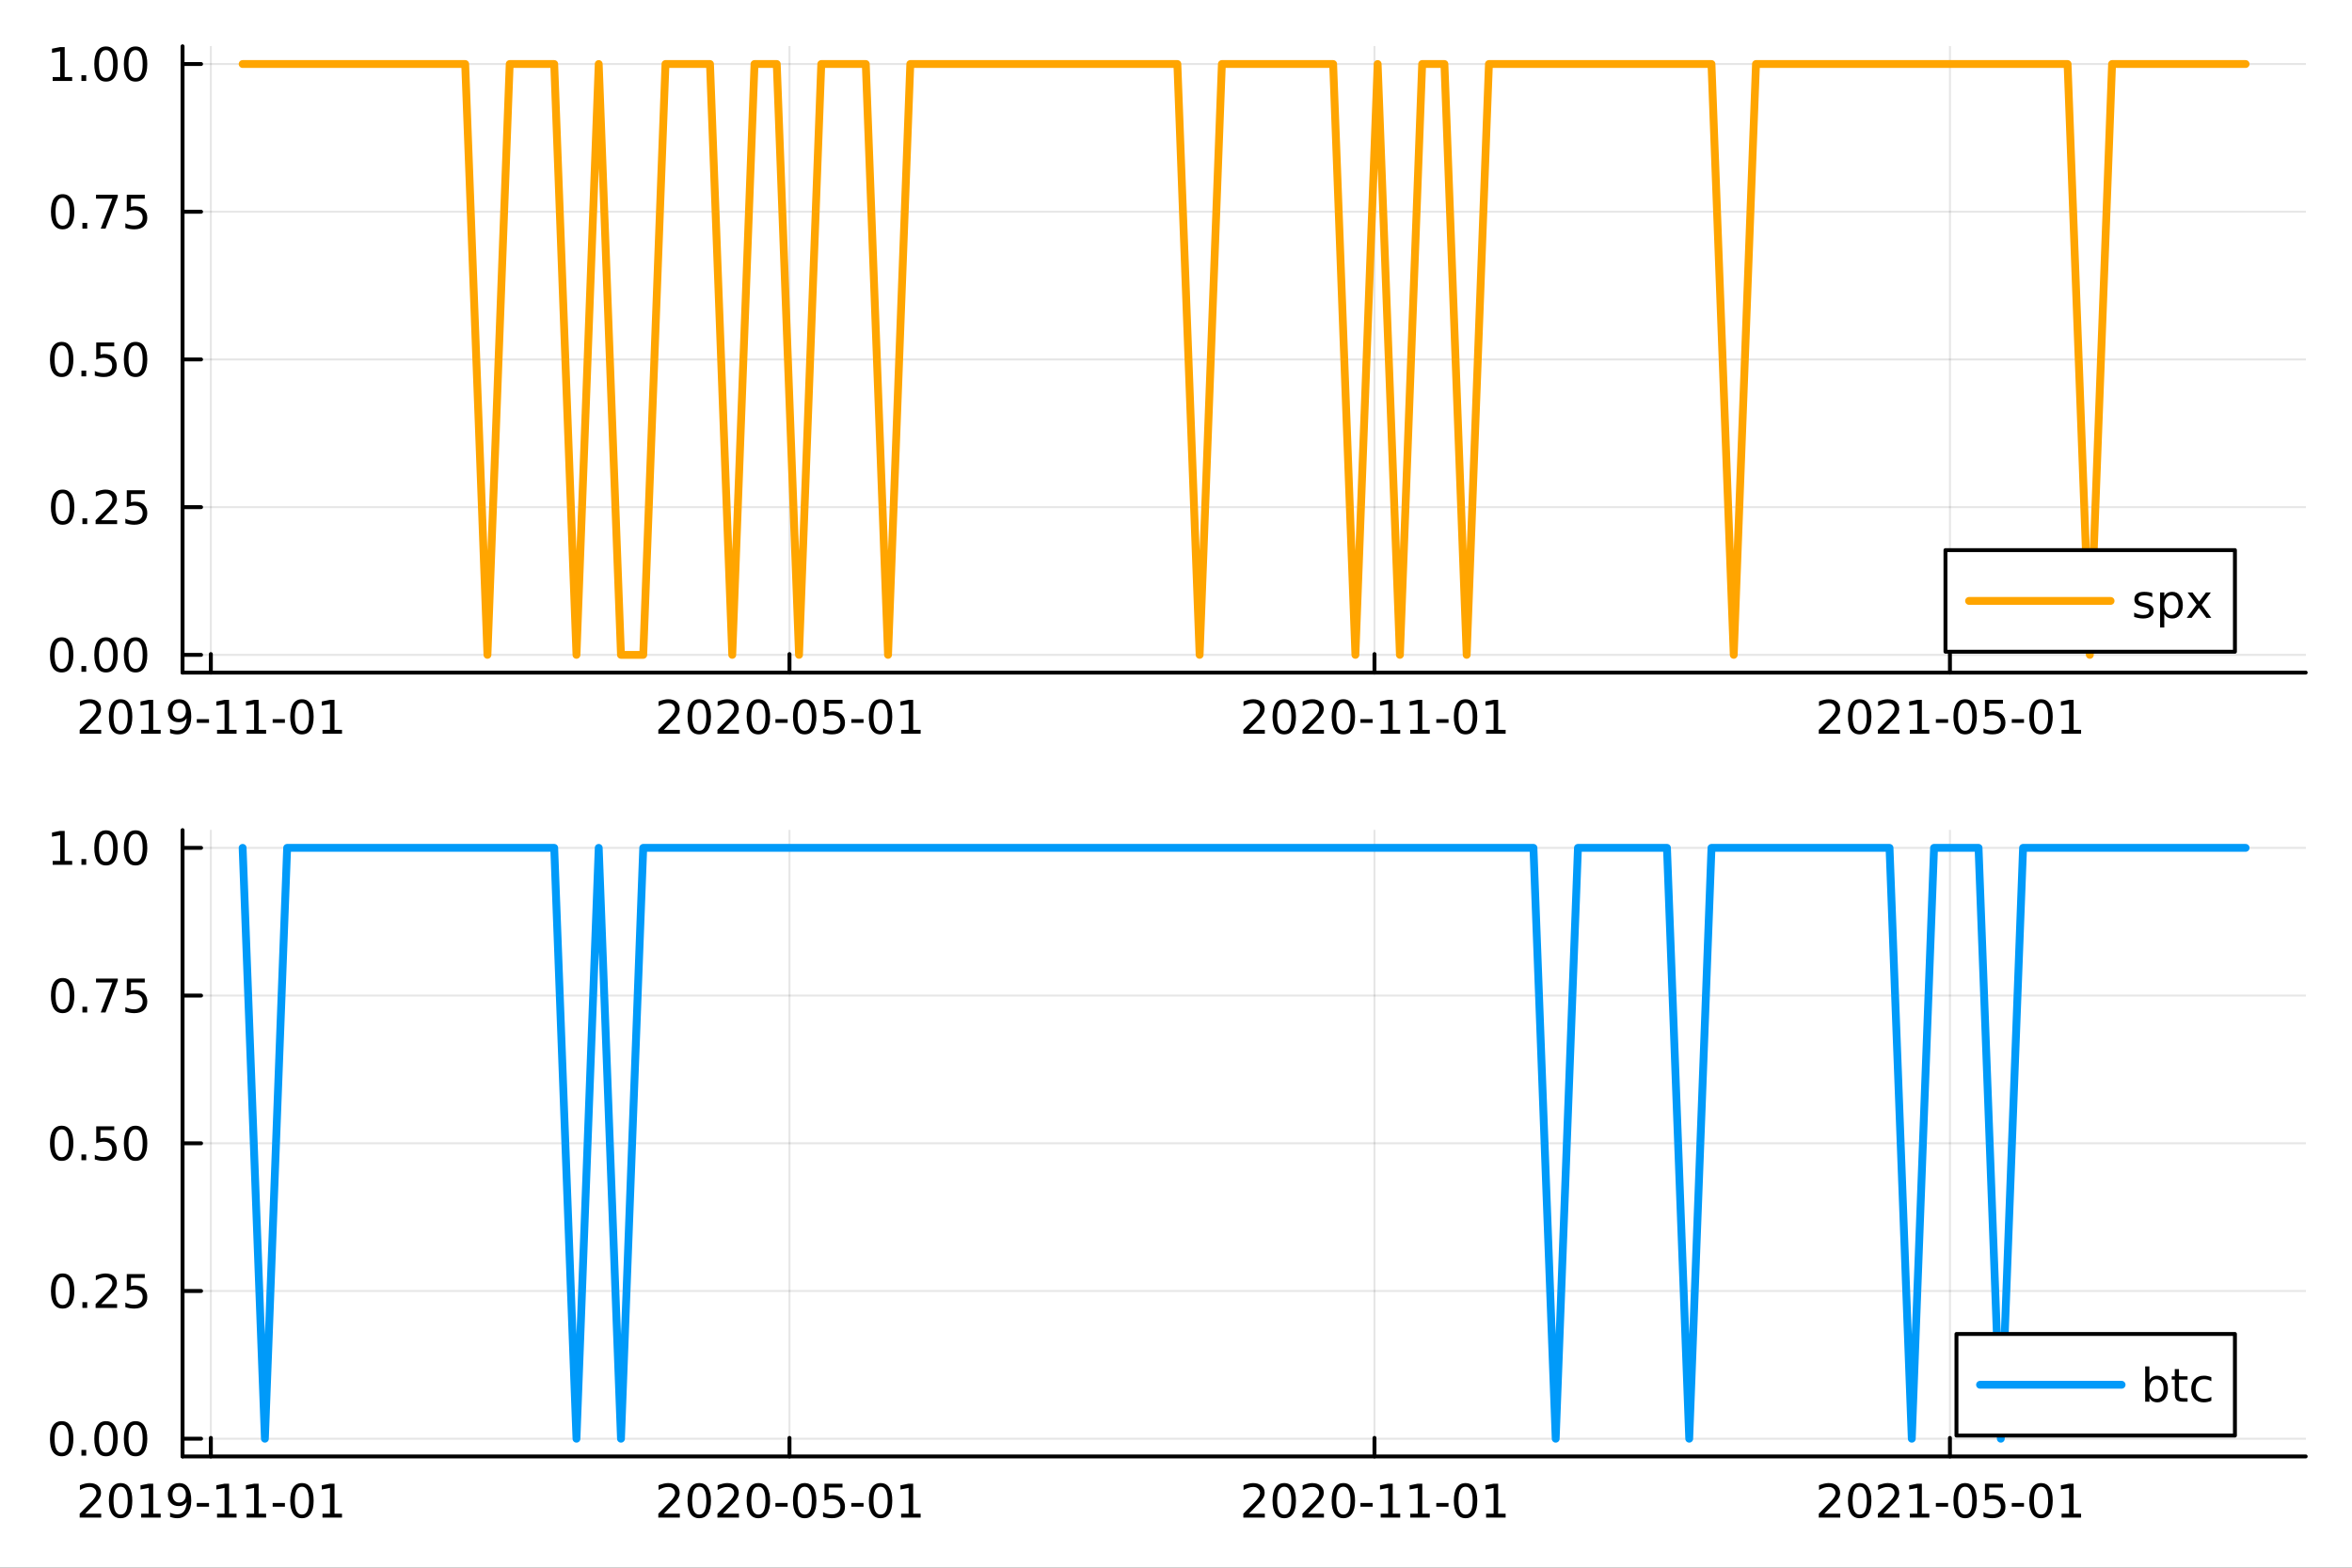 <svg xmlns="http://www.w3.org/2000/svg" xmlns:xlink="http://www.w3.org/1999/xlink" width="600" height="400" viewBox="0 0 2400 1600">
<rect x="0" y="0" width="2400" height="1600" fill="#333333" stroke="none"/>
<defs>
  <clipPath id="clip230">
    <rect x="0" y="0" width="2400" height="1600"></rect>
  </clipPath>
</defs>
<path clip-path="url(#clip230)" d="M0 1600 L2400 1600 L2400 0 L0 0  Z" fill="#ffffff" fill-rule="evenodd" fill-opacity="1"></path>
<defs>
  <clipPath id="clip231">
    <rect x="480" y="0" width="1681" height="1600"></rect>
  </clipPath>
</defs>
<path clip-path="url(#clip230)" d="M186.274 686.448 L2352.76 686.448 L2352.76 47.244 L186.274 47.244  Z" fill="#ffffff" fill-rule="evenodd" fill-opacity="1"></path>
<defs>
  <clipPath id="clip232">
    <rect x="186" y="47" width="2167" height="640"></rect>
  </clipPath>
</defs>
<polyline clip-path="url(#clip232)" style="stroke:#000000; stroke-linecap:round; stroke-linejoin:round; stroke-width:2; stroke-opacity:0.1; fill:none" points="215.147,686.448 215.147,47.244 "></polyline>
<polyline clip-path="url(#clip232)" style="stroke:#000000; stroke-linecap:round; stroke-linejoin:round; stroke-width:2; stroke-opacity:0.1; fill:none" points="805.593,686.448 805.593,47.244 "></polyline>
<polyline clip-path="url(#clip232)" style="stroke:#000000; stroke-linecap:round; stroke-linejoin:round; stroke-width:2; stroke-opacity:0.1; fill:none" points="1402.53,686.448 1402.53,47.244 "></polyline>
<polyline clip-path="url(#clip232)" style="stroke:#000000; stroke-linecap:round; stroke-linejoin:round; stroke-width:2; stroke-opacity:0.1; fill:none" points="1989.73,686.448 1989.73,47.244 "></polyline>
<polyline clip-path="url(#clip230)" style="stroke:#000000; stroke-linecap:round; stroke-linejoin:round; stroke-width:4; stroke-opacity:1; fill:none" points="186.274,686.448 2352.76,686.448 "></polyline>
<polyline clip-path="url(#clip230)" style="stroke:#000000; stroke-linecap:round; stroke-linejoin:round; stroke-width:4; stroke-opacity:1; fill:none" points="215.147,686.448 215.147,667.55 "></polyline>
<polyline clip-path="url(#clip230)" style="stroke:#000000; stroke-linecap:round; stroke-linejoin:round; stroke-width:4; stroke-opacity:1; fill:none" points="805.593,686.448 805.593,667.55 "></polyline>
<polyline clip-path="url(#clip230)" style="stroke:#000000; stroke-linecap:round; stroke-linejoin:round; stroke-width:4; stroke-opacity:1; fill:none" points="1402.53,686.448 1402.53,667.55 "></polyline>
<polyline clip-path="url(#clip230)" style="stroke:#000000; stroke-linecap:round; stroke-linejoin:round; stroke-width:4; stroke-opacity:1; fill:none" points="1989.73,686.448 1989.73,667.55 "></polyline>
<path clip-path="url(#clip230)" d="M86.942 744.913 L103.261 744.913 L103.261 748.848 L81.317 748.848 L81.317 744.913 Q83.979 742.158 88.562 737.528 Q93.169 732.876 94.35 731.533 Q96.595 729.01 97.475 727.274 Q98.377 725.515 98.377 723.825 Q98.377 721.07 96.433 719.334 Q94.511 717.598 91.41 717.598 Q89.211 717.598 86.757 718.362 Q84.326 719.126 81.549 720.677 L81.549 715.955 Q84.373 714.82 86.826 714.242 Q89.28 713.663 91.317 713.663 Q96.687 713.663 99.882 716.348 Q103.076 719.033 103.076 723.524 Q103.076 725.654 102.266 727.575 Q101.479 729.473 99.373 732.066 Q98.794 732.737 95.692 735.954 Q92.59 739.149 86.942 744.913 Z" fill="#000000" fill-rule="nonzero" fill-opacity="1"></path><path clip-path="url(#clip230)" d="M123.076 717.367 Q119.465 717.367 117.636 720.931 Q115.831 724.473 115.831 731.603 Q115.831 738.709 117.636 742.274 Q119.465 745.815 123.076 745.815 Q126.71 745.815 128.516 742.274 Q130.345 738.709 130.345 731.603 Q130.345 724.473 128.516 720.931 Q126.71 717.367 123.076 717.367 M123.076 713.663 Q128.886 713.663 131.942 718.269 Q135.021 722.853 135.021 731.603 Q135.021 740.329 131.942 744.936 Q128.886 749.519 123.076 749.519 Q117.266 749.519 114.187 744.936 Q111.132 740.329 111.132 731.603 Q111.132 722.853 114.187 718.269 Q117.266 713.663 123.076 713.663 Z" fill="#000000" fill-rule="nonzero" fill-opacity="1"></path><path clip-path="url(#clip230)" d="M144.048 744.913 L151.687 744.913 L151.687 718.547 L143.377 720.214 L143.377 715.955 L151.641 714.288 L156.317 714.288 L156.317 744.913 L163.956 744.913 L163.956 748.848 L144.048 748.848 L144.048 744.913 Z" fill="#000000" fill-rule="nonzero" fill-opacity="1"></path><path clip-path="url(#clip230)" d="M173.539 748.13 L173.539 743.871 Q175.298 744.704 177.104 745.144 Q178.909 745.584 180.645 745.584 Q185.275 745.584 187.705 742.482 Q190.159 739.357 190.506 733.015 Q189.164 735.005 187.104 736.07 Q185.043 737.135 182.543 737.135 Q177.358 737.135 174.326 734.01 Q171.317 730.862 171.317 725.422 Q171.317 720.098 174.465 716.88 Q177.613 713.663 182.844 713.663 Q188.84 713.663 191.988 718.269 Q195.159 722.853 195.159 731.603 Q195.159 739.774 191.27 744.658 Q187.405 749.519 180.854 749.519 Q179.094 749.519 177.289 749.172 Q175.483 748.825 173.539 748.13 M182.844 733.478 Q185.993 733.478 187.821 731.325 Q189.673 729.172 189.673 725.422 Q189.673 721.695 187.821 719.542 Q185.993 717.367 182.844 717.367 Q179.696 717.367 177.844 719.542 Q176.016 721.695 176.016 725.422 Q176.016 729.172 177.844 731.325 Q179.696 733.478 182.844 733.478 Z" fill="#000000" fill-rule="nonzero" fill-opacity="1"></path><path clip-path="url(#clip230)" d="M200.807 733.964 L213.284 733.964 L213.284 737.76 L200.807 737.76 L200.807 733.964 Z" fill="#000000" fill-rule="nonzero" fill-opacity="1"></path><path clip-path="url(#clip230)" d="M221.478 744.913 L229.117 744.913 L229.117 718.547 L220.807 720.214 L220.807 715.955 L229.071 714.288 L233.747 714.288 L233.747 744.913 L241.386 744.913 L241.386 748.848 L221.478 748.848 L221.478 744.913 Z" fill="#000000" fill-rule="nonzero" fill-opacity="1"></path><path clip-path="url(#clip230)" d="M251.64 744.913 L259.279 744.913 L259.279 718.547 L250.969 720.214 L250.969 715.955 L259.233 714.288 L263.909 714.288 L263.909 744.913 L271.548 744.913 L271.548 748.848 L251.64 748.848 L251.64 744.913 Z" fill="#000000" fill-rule="nonzero" fill-opacity="1"></path><path clip-path="url(#clip230)" d="M278.237 733.964 L290.714 733.964 L290.714 737.76 L278.237 737.76 L278.237 733.964 Z" fill="#000000" fill-rule="nonzero" fill-opacity="1"></path><path clip-path="url(#clip230)" d="M308.098 717.367 Q304.487 717.367 302.659 720.931 Q300.853 724.473 300.853 731.603 Q300.853 738.709 302.659 742.274 Q304.487 745.815 308.098 745.815 Q311.733 745.815 313.538 742.274 Q315.367 738.709 315.367 731.603 Q315.367 724.473 313.538 720.931 Q311.733 717.367 308.098 717.367 M308.098 713.663 Q313.908 713.663 316.964 718.269 Q320.043 722.853 320.043 731.603 Q320.043 740.329 316.964 744.936 Q313.908 749.519 308.098 749.519 Q302.288 749.519 299.209 744.936 Q296.154 740.329 296.154 731.603 Q296.154 722.853 299.209 718.269 Q302.288 713.663 308.098 713.663 Z" fill="#000000" fill-rule="nonzero" fill-opacity="1"></path><path clip-path="url(#clip230)" d="M329.07 744.913 L336.709 744.913 L336.709 718.547 L328.399 720.214 L328.399 715.955 L336.663 714.288 L341.339 714.288 L341.339 744.913 L348.978 744.913 L348.978 748.848 L329.07 748.848 L329.07 744.913 Z" fill="#000000" fill-rule="nonzero" fill-opacity="1"></path><path clip-path="url(#clip230)" d="M677.388 744.913 L693.707 744.913 L693.707 748.848 L671.763 748.848 L671.763 744.913 Q674.425 742.158 679.008 737.528 Q683.615 732.876 684.795 731.533 Q687.041 729.01 687.92 727.274 Q688.823 725.515 688.823 723.825 Q688.823 721.07 686.879 719.334 Q684.957 717.598 681.855 717.598 Q679.656 717.598 677.203 718.362 Q674.772 719.126 671.994 720.677 L671.994 715.955 Q674.818 714.82 677.272 714.242 Q679.726 713.663 681.763 713.663 Q687.133 713.663 690.328 716.348 Q693.522 719.033 693.522 723.524 Q693.522 725.654 692.712 727.575 Q691.925 729.473 689.818 732.066 Q689.24 732.737 686.138 735.954 Q683.036 739.149 677.388 744.913 Z" fill="#000000" fill-rule="nonzero" fill-opacity="1"></path><path clip-path="url(#clip230)" d="M713.522 717.367 Q709.911 717.367 708.082 720.931 Q706.277 724.473 706.277 731.603 Q706.277 738.709 708.082 742.274 Q709.911 745.815 713.522 745.815 Q717.156 745.815 718.962 742.274 Q720.79 738.709 720.79 731.603 Q720.79 724.473 718.962 720.931 Q717.156 717.367 713.522 717.367 M713.522 713.663 Q719.332 713.663 722.388 718.269 Q725.466 722.853 725.466 731.603 Q725.466 740.329 722.388 744.936 Q719.332 749.519 713.522 749.519 Q707.712 749.519 704.633 744.936 Q701.578 740.329 701.578 731.603 Q701.578 722.853 704.633 718.269 Q707.712 713.663 713.522 713.663 Z" fill="#000000" fill-rule="nonzero" fill-opacity="1"></path><path clip-path="url(#clip230)" d="M737.712 744.913 L754.031 744.913 L754.031 748.848 L732.087 748.848 L732.087 744.913 Q734.749 742.158 739.332 737.528 Q743.938 732.876 745.119 731.533 Q747.364 729.01 748.244 727.274 Q749.147 725.515 749.147 723.825 Q749.147 721.07 747.202 719.334 Q745.281 717.598 742.179 717.598 Q739.98 717.598 737.526 718.362 Q735.096 719.126 732.318 720.677 L732.318 715.955 Q735.142 714.82 737.596 714.242 Q740.05 713.663 742.087 713.663 Q747.457 713.663 750.651 716.348 Q753.846 719.033 753.846 723.524 Q753.846 725.654 753.036 727.575 Q752.249 729.473 750.142 732.066 Q749.563 732.737 746.462 735.954 Q743.36 739.149 737.712 744.913 Z" fill="#000000" fill-rule="nonzero" fill-opacity="1"></path><path clip-path="url(#clip230)" d="M773.846 717.367 Q770.235 717.367 768.406 720.931 Q766.6 724.473 766.6 731.603 Q766.6 738.709 768.406 742.274 Q770.235 745.815 773.846 745.815 Q777.48 745.815 779.286 742.274 Q781.114 738.709 781.114 731.603 Q781.114 724.473 779.286 720.931 Q777.48 717.367 773.846 717.367 M773.846 713.663 Q779.656 713.663 782.711 718.269 Q785.79 722.853 785.79 731.603 Q785.79 740.329 782.711 744.936 Q779.656 749.519 773.846 749.519 Q768.036 749.519 764.957 744.936 Q761.901 740.329 761.901 731.603 Q761.901 722.853 764.957 718.269 Q768.036 713.663 773.846 713.663 Z" fill="#000000" fill-rule="nonzero" fill-opacity="1"></path><path clip-path="url(#clip230)" d="M791.253 733.964 L803.73 733.964 L803.73 737.76 L791.253 737.76 L791.253 733.964 Z" fill="#000000" fill-rule="nonzero" fill-opacity="1"></path><path clip-path="url(#clip230)" d="M821.114 717.367 Q817.503 717.367 815.674 720.931 Q813.869 724.473 813.869 731.603 Q813.869 738.709 815.674 742.274 Q817.503 745.815 821.114 745.815 Q824.748 745.815 826.554 742.274 Q828.382 738.709 828.382 731.603 Q828.382 724.473 826.554 720.931 Q824.748 717.367 821.114 717.367 M821.114 713.663 Q826.924 713.663 829.98 718.269 Q833.058 722.853 833.058 731.603 Q833.058 740.329 829.98 744.936 Q826.924 749.519 821.114 749.519 Q815.304 749.519 812.225 744.936 Q809.17 740.329 809.17 731.603 Q809.17 722.853 812.225 718.269 Q815.304 713.663 821.114 713.663 Z" fill="#000000" fill-rule="nonzero" fill-opacity="1"></path><path clip-path="url(#clip230)" d="M841.322 714.288 L859.679 714.288 L859.679 718.223 L845.605 718.223 L845.605 726.695 Q846.623 726.348 847.642 726.186 Q848.66 726.001 849.679 726.001 Q855.466 726.001 858.845 729.172 Q862.225 732.343 862.225 737.76 Q862.225 743.339 858.753 746.44 Q855.28 749.519 848.961 749.519 Q846.785 749.519 844.517 749.149 Q842.271 748.778 839.864 748.038 L839.864 743.339 Q841.947 744.473 844.169 745.028 Q846.392 745.584 848.868 745.584 Q852.873 745.584 855.211 743.478 Q857.549 741.371 857.549 737.76 Q857.549 734.149 855.211 732.042 Q852.873 729.936 848.868 729.936 Q846.993 729.936 845.119 730.353 Q843.267 730.769 841.322 731.649 L841.322 714.288 Z" fill="#000000" fill-rule="nonzero" fill-opacity="1"></path><path clip-path="url(#clip230)" d="M868.683 733.964 L881.16 733.964 L881.16 737.76 L868.683 737.76 L868.683 733.964 Z" fill="#000000" fill-rule="nonzero" fill-opacity="1"></path><path clip-path="url(#clip230)" d="M898.544 717.367 Q894.933 717.367 893.104 720.931 Q891.299 724.473 891.299 731.603 Q891.299 738.709 893.104 742.274 Q894.933 745.815 898.544 745.815 Q902.178 745.815 903.984 742.274 Q905.813 738.709 905.813 731.603 Q905.813 724.473 903.984 720.931 Q902.178 717.367 898.544 717.367 M898.544 713.663 Q904.354 713.663 907.41 718.269 Q910.489 722.853 910.489 731.603 Q910.489 740.329 907.41 744.936 Q904.354 749.519 898.544 749.519 Q892.734 749.519 889.655 744.936 Q886.6 740.329 886.6 731.603 Q886.6 722.853 889.655 718.269 Q892.734 713.663 898.544 713.663 Z" fill="#000000" fill-rule="nonzero" fill-opacity="1"></path><path clip-path="url(#clip230)" d="M919.516 744.913 L927.155 744.913 L927.155 718.547 L918.845 720.214 L918.845 715.955 L927.109 714.288 L931.785 714.288 L931.785 744.913 L939.424 744.913 L939.424 748.848 L919.516 748.848 L919.516 744.913 Z" fill="#000000" fill-rule="nonzero" fill-opacity="1"></path><path clip-path="url(#clip230)" d="M1274.32 744.913 L1290.64 744.913 L1290.64 748.848 L1268.7 748.848 L1268.7 744.913 Q1271.36 742.158 1275.94 737.528 Q1280.55 732.876 1281.73 731.533 Q1283.97 729.01 1284.85 727.274 Q1285.76 725.515 1285.76 723.825 Q1285.76 721.07 1283.81 719.334 Q1281.89 717.598 1278.79 717.598 Q1276.59 717.598 1274.14 718.362 Q1271.71 719.126 1268.93 720.677 L1268.93 715.955 Q1271.75 714.82 1274.21 714.242 Q1276.66 713.663 1278.7 713.663 Q1284.07 713.663 1287.26 716.348 Q1290.46 719.033 1290.46 723.524 Q1290.46 725.654 1289.65 727.575 Q1288.86 729.473 1286.75 732.066 Q1286.17 732.737 1283.07 735.954 Q1279.97 739.149 1274.32 744.913 Z" fill="#000000" fill-rule="nonzero" fill-opacity="1"></path><path clip-path="url(#clip230)" d="M1310.46 717.367 Q1306.85 717.367 1305.02 720.931 Q1303.21 724.473 1303.21 731.603 Q1303.21 738.709 1305.02 742.274 Q1306.85 745.815 1310.46 745.815 Q1314.09 745.815 1315.9 742.274 Q1317.72 738.709 1317.72 731.603 Q1317.72 724.473 1315.9 720.931 Q1314.09 717.367 1310.46 717.367 M1310.46 713.663 Q1316.27 713.663 1319.32 718.269 Q1322.4 722.853 1322.4 731.603 Q1322.4 740.329 1319.32 744.936 Q1316.27 749.519 1310.46 749.519 Q1304.65 749.519 1301.57 744.936 Q1298.51 740.329 1298.51 731.603 Q1298.51 722.853 1301.57 718.269 Q1304.65 713.663 1310.46 713.663 Z" fill="#000000" fill-rule="nonzero" fill-opacity="1"></path><path clip-path="url(#clip230)" d="M1334.65 744.913 L1350.97 744.913 L1350.97 748.848 L1329.02 748.848 L1329.02 744.913 Q1331.68 742.158 1336.27 737.528 Q1340.87 732.876 1342.05 731.533 Q1344.3 729.01 1345.18 727.274 Q1346.08 725.515 1346.08 723.825 Q1346.08 721.07 1344.14 719.334 Q1342.22 717.598 1339.11 717.598 Q1336.91 717.598 1334.46 718.362 Q1332.03 719.126 1329.25 720.677 L1329.25 715.955 Q1332.08 714.82 1334.53 714.242 Q1336.98 713.663 1339.02 713.663 Q1344.39 713.663 1347.59 716.348 Q1350.78 719.033 1350.78 723.524 Q1350.78 725.654 1349.97 727.575 Q1349.18 729.473 1347.08 732.066 Q1346.5 732.737 1343.4 735.954 Q1340.29 739.149 1334.65 744.913 Z" fill="#000000" fill-rule="nonzero" fill-opacity="1"></path><path clip-path="url(#clip230)" d="M1370.78 717.367 Q1367.17 717.367 1365.34 720.931 Q1363.53 724.473 1363.53 731.603 Q1363.53 738.709 1365.34 742.274 Q1367.17 745.815 1370.78 745.815 Q1374.41 745.815 1376.22 742.274 Q1378.05 738.709 1378.05 731.603 Q1378.05 724.473 1376.22 720.931 Q1374.41 717.367 1370.78 717.367 M1370.78 713.663 Q1376.59 713.663 1379.65 718.269 Q1382.72 722.853 1382.72 731.603 Q1382.72 740.329 1379.65 744.936 Q1376.59 749.519 1370.78 749.519 Q1364.97 749.519 1361.89 744.936 Q1358.84 740.329 1358.84 731.603 Q1358.84 722.853 1361.89 718.269 Q1364.97 713.663 1370.78 713.663 Z" fill="#000000" fill-rule="nonzero" fill-opacity="1"></path><path clip-path="url(#clip230)" d="M1388.19 733.964 L1400.66 733.964 L1400.66 737.76 L1388.19 737.76 L1388.19 733.964 Z" fill="#000000" fill-rule="nonzero" fill-opacity="1"></path><path clip-path="url(#clip230)" d="M1408.86 744.913 L1416.5 744.913 L1416.5 718.547 L1408.19 720.214 L1408.19 715.955 L1416.45 714.288 L1421.13 714.288 L1421.13 744.913 L1428.77 744.913 L1428.77 748.848 L1408.86 748.848 L1408.86 744.913 Z" fill="#000000" fill-rule="nonzero" fill-opacity="1"></path><path clip-path="url(#clip230)" d="M1439.02 744.913 L1446.66 744.913 L1446.66 718.547 L1438.35 720.214 L1438.35 715.955 L1446.61 714.288 L1451.29 714.288 L1451.29 744.913 L1458.93 744.913 L1458.93 748.848 L1439.02 748.848 L1439.02 744.913 Z" fill="#000000" fill-rule="nonzero" fill-opacity="1"></path><path clip-path="url(#clip230)" d="M1465.62 733.964 L1478.09 733.964 L1478.09 737.76 L1465.62 737.76 L1465.62 733.964 Z" fill="#000000" fill-rule="nonzero" fill-opacity="1"></path><path clip-path="url(#clip230)" d="M1495.48 717.367 Q1491.87 717.367 1490.04 720.931 Q1488.23 724.473 1488.23 731.603 Q1488.23 738.709 1490.04 742.274 Q1491.87 745.815 1495.48 745.815 Q1499.11 745.815 1500.92 742.274 Q1502.75 738.709 1502.75 731.603 Q1502.75 724.473 1500.92 720.931 Q1499.11 717.367 1495.48 717.367 M1495.48 713.663 Q1501.29 713.663 1504.34 718.269 Q1507.42 722.853 1507.42 731.603 Q1507.42 740.329 1504.34 744.936 Q1501.29 749.519 1495.48 749.519 Q1489.67 749.519 1486.59 744.936 Q1483.53 740.329 1483.53 731.603 Q1483.53 722.853 1486.59 718.269 Q1489.67 713.663 1495.48 713.663 Z" fill="#000000" fill-rule="nonzero" fill-opacity="1"></path><path clip-path="url(#clip230)" d="M1516.45 744.913 L1524.09 744.913 L1524.09 718.547 L1515.78 720.214 L1515.78 715.955 L1524.04 714.288 L1528.72 714.288 L1528.72 744.913 L1536.36 744.913 L1536.36 748.848 L1516.45 748.848 L1516.45 744.913 Z" fill="#000000" fill-rule="nonzero" fill-opacity="1"></path><path clip-path="url(#clip230)" d="M1861.52 744.913 L1877.84 744.913 L1877.84 748.848 L1855.9 748.848 L1855.9 744.913 Q1858.56 742.158 1863.14 737.528 Q1867.75 732.876 1868.93 731.533 Q1871.18 729.01 1872.06 727.274 Q1872.96 725.515 1872.96 723.825 Q1872.96 721.07 1871.01 719.334 Q1869.09 717.598 1865.99 717.598 Q1863.79 717.598 1861.34 718.362 Q1858.91 719.126 1856.13 720.677 L1856.13 715.955 Q1858.95 714.82 1861.41 714.242 Q1863.86 713.663 1865.9 713.663 Q1871.27 713.663 1874.46 716.348 Q1877.66 719.033 1877.66 723.524 Q1877.66 725.654 1876.85 727.575 Q1876.06 729.473 1873.95 732.066 Q1873.38 732.737 1870.27 735.954 Q1867.17 739.149 1861.52 744.913 Z" fill="#000000" fill-rule="nonzero" fill-opacity="1"></path><path clip-path="url(#clip230)" d="M1897.66 717.367 Q1894.05 717.367 1892.22 720.931 Q1890.41 724.473 1890.41 731.603 Q1890.41 738.709 1892.22 742.274 Q1894.05 745.815 1897.66 745.815 Q1901.29 745.815 1903.1 742.274 Q1904.93 738.709 1904.93 731.603 Q1904.93 724.473 1903.1 720.931 Q1901.29 717.367 1897.66 717.367 M1897.66 713.663 Q1903.47 713.663 1906.52 718.269 Q1909.6 722.853 1909.6 731.603 Q1909.6 740.329 1906.52 744.936 Q1903.47 749.519 1897.66 749.519 Q1891.85 749.519 1888.77 744.936 Q1885.71 740.329 1885.71 731.603 Q1885.71 722.853 1888.77 718.269 Q1891.85 713.663 1897.66 713.663 Z" fill="#000000" fill-rule="nonzero" fill-opacity="1"></path><path clip-path="url(#clip230)" d="M1921.85 744.913 L1938.17 744.913 L1938.17 748.848 L1916.22 748.848 L1916.22 744.913 Q1918.88 742.158 1923.47 737.528 Q1928.07 732.876 1929.25 731.533 Q1931.5 729.01 1932.38 727.274 Q1933.28 725.515 1933.28 723.825 Q1933.28 721.07 1931.34 719.334 Q1929.42 717.598 1926.32 717.598 Q1924.12 717.598 1921.66 718.362 Q1919.23 719.126 1916.45 720.677 L1916.45 715.955 Q1919.28 714.82 1921.73 714.242 Q1924.19 713.663 1926.22 713.663 Q1931.59 713.663 1934.79 716.348 Q1937.98 719.033 1937.98 723.524 Q1937.98 725.654 1937.17 727.575 Q1936.38 729.473 1934.28 732.066 Q1933.7 732.737 1930.6 735.954 Q1927.5 739.149 1921.85 744.913 Z" fill="#000000" fill-rule="nonzero" fill-opacity="1"></path><path clip-path="url(#clip230)" d="M1948.79 744.913 L1956.43 744.913 L1956.43 718.547 L1948.12 720.214 L1948.12 715.955 L1956.38 714.288 L1961.06 714.288 L1961.06 744.913 L1968.7 744.913 L1968.7 748.848 L1948.79 748.848 L1948.79 744.913 Z" fill="#000000" fill-rule="nonzero" fill-opacity="1"></path><path clip-path="url(#clip230)" d="M1975.39 733.964 L1987.87 733.964 L1987.87 737.76 L1975.39 737.76 L1975.39 733.964 Z" fill="#000000" fill-rule="nonzero" fill-opacity="1"></path><path clip-path="url(#clip230)" d="M2005.25 717.367 Q2001.64 717.367 1999.81 720.931 Q1998 724.473 1998 731.603 Q1998 738.709 1999.81 742.274 Q2001.64 745.815 2005.25 745.815 Q2008.88 745.815 2010.69 742.274 Q2012.52 738.709 2012.52 731.603 Q2012.52 724.473 2010.69 720.931 Q2008.88 717.367 2005.25 717.367 M2005.25 713.663 Q2011.06 713.663 2014.12 718.269 Q2017.19 722.853 2017.19 731.603 Q2017.19 740.329 2014.12 744.936 Q2011.06 749.519 2005.25 749.519 Q1999.44 749.519 1996.36 744.936 Q1993.31 740.329 1993.31 731.603 Q1993.31 722.853 1996.36 718.269 Q1999.44 713.663 2005.25 713.663 Z" fill="#000000" fill-rule="nonzero" fill-opacity="1"></path><path clip-path="url(#clip230)" d="M2025.46 714.288 L2043.81 714.288 L2043.81 718.223 L2029.74 718.223 L2029.74 726.695 Q2030.76 726.348 2031.78 726.186 Q2032.8 726.001 2033.81 726.001 Q2039.6 726.001 2042.98 729.172 Q2046.36 732.343 2046.36 737.76 Q2046.36 743.339 2042.89 746.44 Q2039.42 749.519 2033.1 749.519 Q2030.92 749.519 2028.65 749.149 Q2026.41 748.778 2024 748.038 L2024 743.339 Q2026.08 744.473 2028.31 745.028 Q2030.53 745.584 2033 745.584 Q2037.01 745.584 2039.35 743.478 Q2041.68 741.371 2041.68 737.76 Q2041.68 734.149 2039.35 732.042 Q2037.01 729.936 2033 729.936 Q2031.13 729.936 2029.25 730.353 Q2027.4 730.769 2025.46 731.649 L2025.46 714.288 Z" fill="#000000" fill-rule="nonzero" fill-opacity="1"></path><path clip-path="url(#clip230)" d="M2052.82 733.964 L2065.3 733.964 L2065.3 737.76 L2052.82 737.76 L2052.82 733.964 Z" fill="#000000" fill-rule="nonzero" fill-opacity="1"></path><path clip-path="url(#clip230)" d="M2082.68 717.367 Q2079.07 717.367 2077.24 720.931 Q2075.43 724.473 2075.43 731.603 Q2075.43 738.709 2077.24 742.274 Q2079.07 745.815 2082.68 745.815 Q2086.31 745.815 2088.12 742.274 Q2089.95 738.709 2089.95 731.603 Q2089.95 724.473 2088.12 720.931 Q2086.31 717.367 2082.68 717.367 M2082.68 713.663 Q2088.49 713.663 2091.55 718.269 Q2094.62 722.853 2094.62 731.603 Q2094.62 740.329 2091.55 744.936 Q2088.49 749.519 2082.68 749.519 Q2076.87 749.519 2073.79 744.936 Q2070.74 740.329 2070.74 731.603 Q2070.74 722.853 2073.79 718.269 Q2076.87 713.663 2082.68 713.663 Z" fill="#000000" fill-rule="nonzero" fill-opacity="1"></path><path clip-path="url(#clip230)" d="M2103.65 744.913 L2111.29 744.913 L2111.29 718.547 L2102.98 720.214 L2102.98 715.955 L2111.24 714.288 L2115.92 714.288 L2115.92 744.913 L2123.56 744.913 L2123.56 748.848 L2103.65 748.848 L2103.65 744.913 Z" fill="#000000" fill-rule="nonzero" fill-opacity="1"></path><polyline clip-path="url(#clip232)" style="stroke:#000000; stroke-linecap:round; stroke-linejoin:round; stroke-width:2; stroke-opacity:0.1; fill:none" points="186.274,668.357 2352.76,668.357 "></polyline>
<polyline clip-path="url(#clip232)" style="stroke:#000000; stroke-linecap:round; stroke-linejoin:round; stroke-width:2; stroke-opacity:0.1; fill:none" points="186.274,517.602 2352.76,517.602 "></polyline>
<polyline clip-path="url(#clip232)" style="stroke:#000000; stroke-linecap:round; stroke-linejoin:round; stroke-width:2; stroke-opacity:0.1; fill:none" points="186.274,366.846 2352.76,366.846 "></polyline>
<polyline clip-path="url(#clip232)" style="stroke:#000000; stroke-linecap:round; stroke-linejoin:round; stroke-width:2; stroke-opacity:0.1; fill:none" points="186.274,216.09 2352.76,216.09 "></polyline>
<polyline clip-path="url(#clip232)" style="stroke:#000000; stroke-linecap:round; stroke-linejoin:round; stroke-width:2; stroke-opacity:0.1; fill:none" points="186.274,65.335 2352.76,65.335 "></polyline>
<polyline clip-path="url(#clip230)" style="stroke:#000000; stroke-linecap:round; stroke-linejoin:round; stroke-width:4; stroke-opacity:1; fill:none" points="186.274,686.448 186.274,47.244 "></polyline>
<polyline clip-path="url(#clip230)" style="stroke:#000000; stroke-linecap:round; stroke-linejoin:round; stroke-width:4; stroke-opacity:1; fill:none" points="186.274,668.357 205.172,668.357 "></polyline>
<polyline clip-path="url(#clip230)" style="stroke:#000000; stroke-linecap:round; stroke-linejoin:round; stroke-width:4; stroke-opacity:1; fill:none" points="186.274,517.602 205.172,517.602 "></polyline>
<polyline clip-path="url(#clip230)" style="stroke:#000000; stroke-linecap:round; stroke-linejoin:round; stroke-width:4; stroke-opacity:1; fill:none" points="186.274,366.846 205.172,366.846 "></polyline>
<polyline clip-path="url(#clip230)" style="stroke:#000000; stroke-linecap:round; stroke-linejoin:round; stroke-width:4; stroke-opacity:1; fill:none" points="186.274,216.09 205.172,216.09 "></polyline>
<polyline clip-path="url(#clip230)" style="stroke:#000000; stroke-linecap:round; stroke-linejoin:round; stroke-width:4; stroke-opacity:1; fill:none" points="186.274,65.335 205.172,65.335 "></polyline>
<path clip-path="url(#clip230)" d="M62.937 654.156 Q59.325 654.156 57.497 657.721 Q55.691 661.262 55.691 668.392 Q55.691 675.498 57.497 679.063 Q59.325 682.605 62.937 682.605 Q66.571 682.605 68.376 679.063 Q70.205 675.498 70.205 668.392 Q70.205 661.262 68.376 657.721 Q66.571 654.156 62.937 654.156 M62.937 650.452 Q68.747 650.452 71.802 655.059 Q74.881 659.642 74.881 668.392 Q74.881 677.119 71.802 681.725 Q68.747 686.308 62.937 686.308 Q57.126 686.308 54.048 681.725 Q50.992 677.119 50.992 668.392 Q50.992 659.642 54.048 655.059 Q57.126 650.452 62.937 650.452 Z" fill="#000000" fill-rule="nonzero" fill-opacity="1"></path><path clip-path="url(#clip230)" d="M83.098 679.758 L87.983 679.758 L87.983 685.637 L83.098 685.637 L83.098 679.758 Z" fill="#000000" fill-rule="nonzero" fill-opacity="1"></path><path clip-path="url(#clip230)" d="M108.168 654.156 Q104.557 654.156 102.728 657.721 Q100.922 661.262 100.922 668.392 Q100.922 675.498 102.728 679.063 Q104.557 682.605 108.168 682.605 Q111.802 682.605 113.608 679.063 Q115.436 675.498 115.436 668.392 Q115.436 661.262 113.608 657.721 Q111.802 654.156 108.168 654.156 M108.168 650.452 Q113.978 650.452 117.033 655.059 Q120.112 659.642 120.112 668.392 Q120.112 677.119 117.033 681.725 Q113.978 686.308 108.168 686.308 Q102.358 686.308 99.279 681.725 Q96.223 677.119 96.223 668.392 Q96.223 659.642 99.279 655.059 Q102.358 650.452 108.168 650.452 Z" fill="#000000" fill-rule="nonzero" fill-opacity="1"></path><path clip-path="url(#clip230)" d="M138.33 654.156 Q134.719 654.156 132.89 657.721 Q131.084 661.262 131.084 668.392 Q131.084 675.498 132.89 679.063 Q134.719 682.605 138.33 682.605 Q141.964 682.605 143.769 679.063 Q145.598 675.498 145.598 668.392 Q145.598 661.262 143.769 657.721 Q141.964 654.156 138.33 654.156 M138.33 650.452 Q144.14 650.452 147.195 655.059 Q150.274 659.642 150.274 668.392 Q150.274 677.119 147.195 681.725 Q144.14 686.308 138.33 686.308 Q132.519 686.308 129.441 681.725 Q126.385 677.119 126.385 668.392 Q126.385 659.642 129.441 655.059 Q132.519 650.452 138.33 650.452 Z" fill="#000000" fill-rule="nonzero" fill-opacity="1"></path><path clip-path="url(#clip230)" d="M63.932 503.4 Q60.321 503.4 58.492 506.965 Q56.687 510.507 56.687 517.636 Q56.687 524.743 58.492 528.308 Q60.321 531.849 63.932 531.849 Q67.566 531.849 69.372 528.308 Q71.2 524.743 71.2 517.636 Q71.2 510.507 69.372 506.965 Q67.566 503.4 63.932 503.4 M63.932 499.697 Q69.742 499.697 72.798 504.303 Q75.876 508.886 75.876 517.636 Q75.876 526.363 72.798 530.97 Q69.742 535.553 63.932 535.553 Q58.122 535.553 55.043 530.97 Q51.987 526.363 51.987 517.636 Q51.987 508.886 55.043 504.303 Q58.122 499.697 63.932 499.697 Z" fill="#000000" fill-rule="nonzero" fill-opacity="1"></path><path clip-path="url(#clip230)" d="M84.094 529.002 L88.978 529.002 L88.978 534.882 L84.094 534.882 L84.094 529.002 Z" fill="#000000" fill-rule="nonzero" fill-opacity="1"></path><path clip-path="url(#clip230)" d="M103.191 530.946 L119.51 530.946 L119.51 534.882 L97.566 534.882 L97.566 530.946 Q100.228 528.192 104.811 523.562 Q109.418 518.909 110.598 517.567 Q112.844 515.044 113.723 513.308 Q114.626 511.548 114.626 509.859 Q114.626 507.104 112.682 505.368 Q110.76 503.632 107.658 503.632 Q105.459 503.632 103.006 504.396 Q100.575 505.16 97.797 506.71 L97.797 501.988 Q100.621 500.854 103.075 500.275 Q105.529 499.697 107.566 499.697 Q112.936 499.697 116.131 502.382 Q119.325 505.067 119.325 509.558 Q119.325 511.687 118.515 513.609 Q117.728 515.507 115.621 518.099 Q115.043 518.771 111.941 521.988 Q108.839 525.183 103.191 530.946 Z" fill="#000000" fill-rule="nonzero" fill-opacity="1"></path><path clip-path="url(#clip230)" d="M129.371 500.322 L147.728 500.322 L147.728 504.257 L133.654 504.257 L133.654 512.729 Q134.672 512.382 135.691 512.22 Q136.709 512.034 137.728 512.034 Q143.515 512.034 146.894 515.206 Q150.274 518.377 150.274 523.794 Q150.274 529.372 146.802 532.474 Q143.33 535.553 137.01 535.553 Q134.834 535.553 132.566 535.183 Q130.32 534.812 127.913 534.071 L127.913 529.372 Q129.996 530.507 132.219 531.062 Q134.441 531.618 136.918 531.618 Q140.922 531.618 143.26 529.511 Q145.598 527.405 145.598 523.794 Q145.598 520.183 143.26 518.076 Q140.922 515.97 136.918 515.97 Q135.043 515.97 133.168 516.386 Q131.316 516.803 129.371 517.683 L129.371 500.322 Z" fill="#000000" fill-rule="nonzero" fill-opacity="1"></path><path clip-path="url(#clip230)" d="M62.937 352.645 Q59.325 352.645 57.497 356.209 Q55.691 359.751 55.691 366.881 Q55.691 373.987 57.497 377.552 Q59.325 381.094 62.937 381.094 Q66.571 381.094 68.376 377.552 Q70.205 373.987 70.205 366.881 Q70.205 359.751 68.376 356.209 Q66.571 352.645 62.937 352.645 M62.937 348.941 Q68.747 348.941 71.802 353.547 Q74.881 358.131 74.881 366.881 Q74.881 375.608 71.802 380.214 Q68.747 384.797 62.937 384.797 Q57.126 384.797 54.048 380.214 Q50.992 375.608 50.992 366.881 Q50.992 358.131 54.048 353.547 Q57.126 348.941 62.937 348.941 Z" fill="#000000" fill-rule="nonzero" fill-opacity="1"></path><path clip-path="url(#clip230)" d="M83.098 378.246 L87.983 378.246 L87.983 384.126 L83.098 384.126 L83.098 378.246 Z" fill="#000000" fill-rule="nonzero" fill-opacity="1"></path><path clip-path="url(#clip230)" d="M98.214 349.566 L116.57 349.566 L116.57 353.501 L102.496 353.501 L102.496 361.973 Q103.515 361.626 104.534 361.464 Q105.552 361.279 106.571 361.279 Q112.358 361.279 115.737 364.45 Q119.117 367.621 119.117 373.038 Q119.117 378.617 115.645 381.719 Q112.172 384.797 105.853 384.797 Q103.677 384.797 101.409 384.427 Q99.163 384.057 96.756 383.316 L96.756 378.617 Q98.839 379.751 101.061 380.307 Q103.284 380.862 105.76 380.862 Q109.765 380.862 112.103 378.756 Q114.441 376.649 114.441 373.038 Q114.441 369.427 112.103 367.321 Q109.765 365.214 105.76 365.214 Q103.885 365.214 102.01 365.631 Q100.159 366.047 98.214 366.927 L98.214 349.566 Z" fill="#000000" fill-rule="nonzero" fill-opacity="1"></path><path clip-path="url(#clip230)" d="M138.33 352.645 Q134.719 352.645 132.89 356.209 Q131.084 359.751 131.084 366.881 Q131.084 373.987 132.89 377.552 Q134.719 381.094 138.33 381.094 Q141.964 381.094 143.769 377.552 Q145.598 373.987 145.598 366.881 Q145.598 359.751 143.769 356.209 Q141.964 352.645 138.33 352.645 M138.33 348.941 Q144.14 348.941 147.195 353.547 Q150.274 358.131 150.274 366.881 Q150.274 375.608 147.195 380.214 Q144.14 384.797 138.33 384.797 Q132.519 384.797 129.441 380.214 Q126.385 375.608 126.385 366.881 Q126.385 358.131 129.441 353.547 Q132.519 348.941 138.33 348.941 Z" fill="#000000" fill-rule="nonzero" fill-opacity="1"></path><path clip-path="url(#clip230)" d="M63.932 201.889 Q60.321 201.889 58.492 205.454 Q56.687 208.996 56.687 216.125 Q56.687 223.232 58.492 226.796 Q60.321 230.338 63.932 230.338 Q67.566 230.338 69.372 226.796 Q71.2 223.232 71.2 216.125 Q71.2 208.996 69.372 205.454 Q67.566 201.889 63.932 201.889 M63.932 198.185 Q69.742 198.185 72.798 202.792 Q75.876 207.375 75.876 216.125 Q75.876 224.852 72.798 229.458 Q69.742 234.042 63.932 234.042 Q58.122 234.042 55.043 229.458 Q51.987 224.852 51.987 216.125 Q51.987 207.375 55.043 202.792 Q58.122 198.185 63.932 198.185 Z" fill="#000000" fill-rule="nonzero" fill-opacity="1"></path><path clip-path="url(#clip230)" d="M84.094 227.491 L88.978 227.491 L88.978 233.37 L84.094 233.37 L84.094 227.491 Z" fill="#000000" fill-rule="nonzero" fill-opacity="1"></path><path clip-path="url(#clip230)" d="M97.983 198.81 L120.205 198.81 L120.205 200.801 L107.658 233.37 L102.774 233.37 L114.58 202.746 L97.983 202.746 L97.983 198.81 Z" fill="#000000" fill-rule="nonzero" fill-opacity="1"></path><path clip-path="url(#clip230)" d="M129.371 198.81 L147.728 198.81 L147.728 202.746 L133.654 202.746 L133.654 211.218 Q134.672 210.87 135.691 210.708 Q136.709 210.523 137.728 210.523 Q143.515 210.523 146.894 213.695 Q150.274 216.866 150.274 222.282 Q150.274 227.861 146.802 230.963 Q143.33 234.042 137.01 234.042 Q134.834 234.042 132.566 233.671 Q130.32 233.301 127.913 232.56 L127.913 227.861 Q129.996 228.995 132.219 229.551 Q134.441 230.107 136.918 230.107 Q140.922 230.107 143.26 228 Q145.598 225.894 145.598 222.282 Q145.598 218.671 143.26 216.565 Q140.922 214.458 136.918 214.458 Q135.043 214.458 133.168 214.875 Q131.316 215.292 129.371 216.171 L129.371 198.81 Z" fill="#000000" fill-rule="nonzero" fill-opacity="1"></path><path clip-path="url(#clip230)" d="M53.747 78.68 L61.386 78.68 L61.386 52.314 L53.075 53.981 L53.075 49.721 L61.339 48.055 L66.015 48.055 L66.015 78.68 L73.654 78.68 L73.654 82.615 L53.747 82.615 L53.747 78.68 Z" fill="#000000" fill-rule="nonzero" fill-opacity="1"></path><path clip-path="url(#clip230)" d="M83.098 76.735 L87.983 76.735 L87.983 82.615 L83.098 82.615 L83.098 76.735 Z" fill="#000000" fill-rule="nonzero" fill-opacity="1"></path><path clip-path="url(#clip230)" d="M108.168 51.133 Q104.557 51.133 102.728 54.698 Q100.922 58.24 100.922 65.37 Q100.922 72.476 102.728 76.041 Q104.557 79.582 108.168 79.582 Q111.802 79.582 113.608 76.041 Q115.436 72.476 115.436 65.37 Q115.436 58.24 113.608 54.698 Q111.802 51.133 108.168 51.133 M108.168 47.43 Q113.978 47.43 117.033 52.036 Q120.112 56.62 120.112 65.37 Q120.112 74.096 117.033 78.703 Q113.978 83.286 108.168 83.286 Q102.358 83.286 99.279 78.703 Q96.223 74.096 96.223 65.37 Q96.223 56.62 99.279 52.036 Q102.358 47.43 108.168 47.43 Z" fill="#000000" fill-rule="nonzero" fill-opacity="1"></path><path clip-path="url(#clip230)" d="M138.33 51.133 Q134.719 51.133 132.89 54.698 Q131.084 58.24 131.084 65.37 Q131.084 72.476 132.89 76.041 Q134.719 79.582 138.33 79.582 Q141.964 79.582 143.769 76.041 Q145.598 72.476 145.598 65.37 Q145.598 58.24 143.769 54.698 Q141.964 51.133 138.33 51.133 M138.33 47.43 Q144.14 47.43 147.195 52.036 Q150.274 56.62 150.274 65.37 Q150.274 74.096 147.195 78.703 Q144.14 83.286 138.33 83.286 Q132.519 83.286 129.441 78.703 Q126.385 74.096 126.385 65.37 Q126.385 56.62 129.441 52.036 Q132.519 47.43 138.33 47.43 Z" fill="#000000" fill-rule="nonzero" fill-opacity="1"></path><polyline clip-path="url(#clip232)" style="stroke:#ffa500; stroke-linecap:round; stroke-linejoin:round; stroke-width:8; stroke-opacity:1; fill:none" points="247.59,65.335 270.299,65.335 293.008,65.335 315.718,65.335 338.427,65.335 361.137,65.335 383.846,65.335 406.556,65.335 429.265,65.335 451.975,65.335 474.684,65.335 497.394,668.357 520.103,65.335 542.812,65.335 565.522,65.335 588.231,668.357 610.941,65.335 633.65,668.357 656.36,668.357 679.069,65.335 701.779,65.335 724.488,65.335 747.198,668.357 769.907,65.335 792.616,65.335 815.326,668.357 838.035,65.335 860.745,65.335 883.454,65.335 906.164,668.357 928.873,65.335 951.583,65.335 974.292,65.335 997.002,65.335 1019.71,65.335 1042.42,65.335 1065.13,65.335 1087.84,65.335 1110.55,65.335 1133.26,65.335 1155.97,65.335 1178.68,65.335 1201.39,65.335 1224.1,668.357 1246.81,65.335 1269.51,65.335 1292.22,65.335 1314.93,65.335 1337.64,65.335 1360.35,65.335 1383.06,668.357 1405.77,65.335 1428.48,668.357 1451.19,65.335 1473.9,65.335 1496.61,668.357 1519.32,65.335 1542.03,65.335 1564.74,65.335 1587.45,65.335 1610.16,65.335 1632.87,65.335 1655.58,65.335 1678.29,65.335 1700.99,65.335 1723.7,65.335 1746.41,65.335 1769.12,668.357 1791.83,65.335 1814.54,65.335 1837.25,65.335 1859.96,65.335 1882.67,65.335 1905.38,65.335 1928.09,65.335 1950.8,65.335 1973.51,65.335 1996.22,65.335 2018.93,65.335 2041.64,65.335 2064.35,65.335 2087.06,65.335 2109.76,65.335 2132.47,668.357 2155.18,65.335 2177.89,65.335 2200.6,65.335 2223.31,65.335 2246.02,65.335 2268.73,65.335 2291.44,65.335 "></polyline>
<path clip-path="url(#clip230)" d="M1985.17 665.141 L2280.54 665.141 L2280.54 561.461 L1985.17 561.461  Z" fill="#ffffff" fill-rule="evenodd" fill-opacity="1"></path>
<polyline clip-path="url(#clip230)" style="stroke:#000000; stroke-linecap:round; stroke-linejoin:round; stroke-width:4; stroke-opacity:1; fill:none" points="1985.17,665.141 2280.54,665.141 2280.54,561.461 1985.17,561.461 1985.17,665.141 "></polyline>
<polyline clip-path="url(#clip230)" style="stroke:#ffa500; stroke-linecap:round; stroke-linejoin:round; stroke-width:8; stroke-opacity:1; fill:none" points="2009.24,613.301 2153.67,613.301 "></polyline>
<path clip-path="url(#clip230)" d="M2196.17 605.419 L2196.17 609.447 Q2194.36 608.521 2192.42 608.058 Q2190.47 607.595 2188.39 607.595 Q2185.22 607.595 2183.62 608.567 Q2182.05 609.54 2182.05 611.484 Q2182.05 612.965 2183.18 613.822 Q2184.32 614.655 2187.74 615.419 L2189.2 615.743 Q2193.74 616.715 2195.63 618.498 Q2197.56 620.257 2197.56 623.428 Q2197.56 627.039 2194.69 629.146 Q2191.84 631.252 2186.84 631.252 Q2184.76 631.252 2182.49 630.836 Q2180.24 630.442 2177.74 629.632 L2177.74 625.234 Q2180.1 626.461 2182.39 627.086 Q2184.69 627.688 2186.93 627.688 Q2189.94 627.688 2191.56 626.669 Q2193.18 625.627 2193.18 623.752 Q2193.18 622.016 2192 621.09 Q2190.84 620.164 2186.88 619.308 L2185.4 618.961 Q2181.45 618.127 2179.69 616.414 Q2177.93 614.678 2177.93 611.669 Q2177.93 608.012 2180.52 606.021 Q2183.11 604.03 2187.88 604.03 Q2190.24 604.03 2192.32 604.378 Q2194.41 604.725 2196.17 605.419 Z" fill="#000000" fill-rule="nonzero" fill-opacity="1"></path><path clip-path="url(#clip230)" d="M2208.46 626.692 L2208.46 640.442 L2204.18 640.442 L2204.18 604.655 L2208.46 604.655 L2208.46 608.59 Q2209.8 606.276 2211.84 605.165 Q2213.9 604.03 2216.75 604.03 Q2221.47 604.03 2224.41 607.78 Q2227.37 611.53 2227.37 617.641 Q2227.37 623.752 2224.41 627.502 Q2221.47 631.252 2216.75 631.252 Q2213.9 631.252 2211.84 630.141 Q2209.8 629.007 2208.46 626.692 M2222.95 617.641 Q2222.95 612.942 2221.01 610.28 Q2219.08 607.595 2215.7 607.595 Q2212.32 607.595 2210.38 610.28 Q2208.46 612.942 2208.46 617.641 Q2208.46 622.34 2210.38 625.026 Q2212.32 627.688 2215.7 627.688 Q2219.08 627.688 2221.01 625.026 Q2222.95 622.34 2222.95 617.641 Z" fill="#000000" fill-rule="nonzero" fill-opacity="1"></path><path clip-path="url(#clip230)" d="M2255.98 604.655 L2246.61 617.271 L2256.47 630.581 L2251.44 630.581 L2243.9 620.396 L2236.35 630.581 L2231.33 630.581 L2241.4 617.016 L2232.19 604.655 L2237.21 604.655 L2244.08 613.891 L2250.96 604.655 L2255.98 604.655 Z" fill="#000000" fill-rule="nonzero" fill-opacity="1"></path><path clip-path="url(#clip230)" d="M186.274 1486.45 L2352.76 1486.45 L2352.76 847.244 L186.274 847.244  Z" fill="#ffffff" fill-rule="evenodd" fill-opacity="1"></path>
<defs>
  <clipPath id="clip233">
    <rect x="186" y="847" width="2167" height="640"></rect>
  </clipPath>
</defs>
<polyline clip-path="url(#clip233)" style="stroke:#000000; stroke-linecap:round; stroke-linejoin:round; stroke-width:2; stroke-opacity:0.1; fill:none" points="215.147,1486.45 215.147,847.244 "></polyline>
<polyline clip-path="url(#clip233)" style="stroke:#000000; stroke-linecap:round; stroke-linejoin:round; stroke-width:2; stroke-opacity:0.1; fill:none" points="805.593,1486.45 805.593,847.244 "></polyline>
<polyline clip-path="url(#clip233)" style="stroke:#000000; stroke-linecap:round; stroke-linejoin:round; stroke-width:2; stroke-opacity:0.1; fill:none" points="1402.53,1486.45 1402.53,847.244 "></polyline>
<polyline clip-path="url(#clip233)" style="stroke:#000000; stroke-linecap:round; stroke-linejoin:round; stroke-width:2; stroke-opacity:0.1; fill:none" points="1989.73,1486.45 1989.73,847.244 "></polyline>
<polyline clip-path="url(#clip230)" style="stroke:#000000; stroke-linecap:round; stroke-linejoin:round; stroke-width:4; stroke-opacity:1; fill:none" points="186.274,1486.45 2352.76,1486.45 "></polyline>
<polyline clip-path="url(#clip230)" style="stroke:#000000; stroke-linecap:round; stroke-linejoin:round; stroke-width:4; stroke-opacity:1; fill:none" points="215.147,1486.45 215.147,1467.55 "></polyline>
<polyline clip-path="url(#clip230)" style="stroke:#000000; stroke-linecap:round; stroke-linejoin:round; stroke-width:4; stroke-opacity:1; fill:none" points="805.593,1486.45 805.593,1467.55 "></polyline>
<polyline clip-path="url(#clip230)" style="stroke:#000000; stroke-linecap:round; stroke-linejoin:round; stroke-width:4; stroke-opacity:1; fill:none" points="1402.53,1486.45 1402.53,1467.55 "></polyline>
<polyline clip-path="url(#clip230)" style="stroke:#000000; stroke-linecap:round; stroke-linejoin:round; stroke-width:4; stroke-opacity:1; fill:none" points="1989.73,1486.45 1989.73,1467.55 "></polyline>
<path clip-path="url(#clip230)" d="M86.942 1544.91 L103.261 1544.91 L103.261 1548.85 L81.317 1548.85 L81.317 1544.91 Q83.979 1542.16 88.562 1537.53 Q93.169 1532.88 94.35 1531.53 Q96.595 1529.01 97.475 1527.27 Q98.377 1525.51 98.377 1523.82 Q98.377 1521.07 96.433 1519.33 Q94.511 1517.6 91.41 1517.6 Q89.211 1517.6 86.757 1518.36 Q84.326 1519.13 81.549 1520.68 L81.549 1515.95 Q84.373 1514.82 86.826 1514.24 Q89.28 1513.66 91.317 1513.66 Q96.687 1513.66 99.882 1516.35 Q103.076 1519.03 103.076 1523.52 Q103.076 1525.65 102.266 1527.57 Q101.479 1529.47 99.373 1532.07 Q98.794 1532.74 95.692 1535.95 Q92.59 1539.15 86.942 1544.91 Z" fill="#000000" fill-rule="nonzero" fill-opacity="1"></path><path clip-path="url(#clip230)" d="M123.076 1517.37 Q119.465 1517.37 117.636 1520.93 Q115.831 1524.47 115.831 1531.6 Q115.831 1538.71 117.636 1542.27 Q119.465 1545.82 123.076 1545.82 Q126.71 1545.82 128.516 1542.27 Q130.345 1538.71 130.345 1531.6 Q130.345 1524.47 128.516 1520.93 Q126.71 1517.37 123.076 1517.37 M123.076 1513.66 Q128.886 1513.66 131.942 1518.27 Q135.021 1522.85 135.021 1531.6 Q135.021 1540.33 131.942 1544.94 Q128.886 1549.52 123.076 1549.52 Q117.266 1549.52 114.187 1544.94 Q111.132 1540.33 111.132 1531.6 Q111.132 1522.85 114.187 1518.27 Q117.266 1513.66 123.076 1513.66 Z" fill="#000000" fill-rule="nonzero" fill-opacity="1"></path><path clip-path="url(#clip230)" d="M144.048 1544.91 L151.687 1544.91 L151.687 1518.55 L143.377 1520.21 L143.377 1515.95 L151.641 1514.29 L156.317 1514.29 L156.317 1544.91 L163.956 1544.91 L163.956 1548.85 L144.048 1548.85 L144.048 1544.91 Z" fill="#000000" fill-rule="nonzero" fill-opacity="1"></path><path clip-path="url(#clip230)" d="M173.539 1548.13 L173.539 1543.87 Q175.298 1544.7 177.104 1545.14 Q178.909 1545.58 180.645 1545.58 Q185.275 1545.58 187.705 1542.48 Q190.159 1539.36 190.506 1533.01 Q189.164 1535.01 187.104 1536.07 Q185.043 1537.13 182.543 1537.13 Q177.358 1537.13 174.326 1534.01 Q171.317 1530.86 171.317 1525.42 Q171.317 1520.1 174.465 1516.88 Q177.613 1513.66 182.844 1513.66 Q188.84 1513.66 191.988 1518.27 Q195.159 1522.85 195.159 1531.6 Q195.159 1539.77 191.27 1544.66 Q187.405 1549.52 180.854 1549.52 Q179.094 1549.52 177.289 1549.17 Q175.483 1548.82 173.539 1548.13 M182.844 1533.48 Q185.993 1533.48 187.821 1531.32 Q189.673 1529.17 189.673 1525.42 Q189.673 1521.7 187.821 1519.54 Q185.993 1517.37 182.844 1517.37 Q179.696 1517.37 177.844 1519.54 Q176.016 1521.7 176.016 1525.42 Q176.016 1529.17 177.844 1531.32 Q179.696 1533.48 182.844 1533.48 Z" fill="#000000" fill-rule="nonzero" fill-opacity="1"></path><path clip-path="url(#clip230)" d="M200.807 1533.96 L213.284 1533.96 L213.284 1537.76 L200.807 1537.76 L200.807 1533.96 Z" fill="#000000" fill-rule="nonzero" fill-opacity="1"></path><path clip-path="url(#clip230)" d="M221.478 1544.91 L229.117 1544.91 L229.117 1518.55 L220.807 1520.21 L220.807 1515.95 L229.071 1514.29 L233.747 1514.29 L233.747 1544.91 L241.386 1544.91 L241.386 1548.85 L221.478 1548.85 L221.478 1544.91 Z" fill="#000000" fill-rule="nonzero" fill-opacity="1"></path><path clip-path="url(#clip230)" d="M251.64 1544.91 L259.279 1544.91 L259.279 1518.55 L250.969 1520.21 L250.969 1515.95 L259.233 1514.29 L263.909 1514.29 L263.909 1544.91 L271.548 1544.91 L271.548 1548.85 L251.64 1548.85 L251.64 1544.91 Z" fill="#000000" fill-rule="nonzero" fill-opacity="1"></path><path clip-path="url(#clip230)" d="M278.237 1533.96 L290.714 1533.96 L290.714 1537.76 L278.237 1537.76 L278.237 1533.96 Z" fill="#000000" fill-rule="nonzero" fill-opacity="1"></path><path clip-path="url(#clip230)" d="M308.098 1517.37 Q304.487 1517.37 302.659 1520.93 Q300.853 1524.47 300.853 1531.6 Q300.853 1538.71 302.659 1542.27 Q304.487 1545.82 308.098 1545.82 Q311.733 1545.82 313.538 1542.27 Q315.367 1538.71 315.367 1531.6 Q315.367 1524.47 313.538 1520.93 Q311.733 1517.37 308.098 1517.37 M308.098 1513.66 Q313.908 1513.66 316.964 1518.27 Q320.043 1522.85 320.043 1531.6 Q320.043 1540.33 316.964 1544.94 Q313.908 1549.52 308.098 1549.52 Q302.288 1549.52 299.209 1544.94 Q296.154 1540.33 296.154 1531.6 Q296.154 1522.85 299.209 1518.27 Q302.288 1513.66 308.098 1513.66 Z" fill="#000000" fill-rule="nonzero" fill-opacity="1"></path><path clip-path="url(#clip230)" d="M329.07 1544.91 L336.709 1544.91 L336.709 1518.55 L328.399 1520.21 L328.399 1515.95 L336.663 1514.29 L341.339 1514.29 L341.339 1544.91 L348.978 1544.91 L348.978 1548.85 L329.07 1548.85 L329.07 1544.91 Z" fill="#000000" fill-rule="nonzero" fill-opacity="1"></path><path clip-path="url(#clip230)" d="M677.388 1544.91 L693.707 1544.91 L693.707 1548.85 L671.763 1548.85 L671.763 1544.91 Q674.425 1542.16 679.008 1537.53 Q683.615 1532.88 684.795 1531.53 Q687.041 1529.01 687.92 1527.27 Q688.823 1525.51 688.823 1523.82 Q688.823 1521.07 686.879 1519.33 Q684.957 1517.6 681.855 1517.6 Q679.656 1517.6 677.203 1518.36 Q674.772 1519.13 671.994 1520.68 L671.994 1515.95 Q674.818 1514.82 677.272 1514.24 Q679.726 1513.66 681.763 1513.66 Q687.133 1513.66 690.328 1516.35 Q693.522 1519.03 693.522 1523.52 Q693.522 1525.65 692.712 1527.57 Q691.925 1529.47 689.818 1532.07 Q689.24 1532.74 686.138 1535.95 Q683.036 1539.15 677.388 1544.91 Z" fill="#000000" fill-rule="nonzero" fill-opacity="1"></path><path clip-path="url(#clip230)" d="M713.522 1517.37 Q709.911 1517.37 708.082 1520.93 Q706.277 1524.47 706.277 1531.6 Q706.277 1538.71 708.082 1542.27 Q709.911 1545.82 713.522 1545.82 Q717.156 1545.82 718.962 1542.27 Q720.79 1538.71 720.79 1531.6 Q720.79 1524.47 718.962 1520.93 Q717.156 1517.37 713.522 1517.37 M713.522 1513.66 Q719.332 1513.66 722.388 1518.27 Q725.466 1522.85 725.466 1531.6 Q725.466 1540.33 722.388 1544.94 Q719.332 1549.52 713.522 1549.52 Q707.712 1549.52 704.633 1544.94 Q701.578 1540.33 701.578 1531.6 Q701.578 1522.85 704.633 1518.27 Q707.712 1513.66 713.522 1513.66 Z" fill="#000000" fill-rule="nonzero" fill-opacity="1"></path><path clip-path="url(#clip230)" d="M737.712 1544.91 L754.031 1544.91 L754.031 1548.85 L732.087 1548.85 L732.087 1544.91 Q734.749 1542.16 739.332 1537.53 Q743.938 1532.88 745.119 1531.53 Q747.364 1529.01 748.244 1527.27 Q749.147 1525.51 749.147 1523.82 Q749.147 1521.07 747.202 1519.33 Q745.281 1517.6 742.179 1517.6 Q739.98 1517.6 737.526 1518.36 Q735.096 1519.13 732.318 1520.68 L732.318 1515.95 Q735.142 1514.82 737.596 1514.24 Q740.05 1513.66 742.087 1513.66 Q747.457 1513.66 750.651 1516.35 Q753.846 1519.03 753.846 1523.52 Q753.846 1525.65 753.036 1527.57 Q752.249 1529.47 750.142 1532.07 Q749.563 1532.74 746.462 1535.95 Q743.36 1539.15 737.712 1544.91 Z" fill="#000000" fill-rule="nonzero" fill-opacity="1"></path><path clip-path="url(#clip230)" d="M773.846 1517.37 Q770.235 1517.37 768.406 1520.93 Q766.6 1524.47 766.6 1531.6 Q766.6 1538.71 768.406 1542.27 Q770.235 1545.82 773.846 1545.82 Q777.48 1545.82 779.286 1542.27 Q781.114 1538.71 781.114 1531.6 Q781.114 1524.47 779.286 1520.93 Q777.48 1517.37 773.846 1517.37 M773.846 1513.66 Q779.656 1513.66 782.711 1518.27 Q785.79 1522.85 785.79 1531.6 Q785.79 1540.33 782.711 1544.94 Q779.656 1549.52 773.846 1549.52 Q768.036 1549.52 764.957 1544.94 Q761.901 1540.33 761.901 1531.6 Q761.901 1522.85 764.957 1518.27 Q768.036 1513.66 773.846 1513.66 Z" fill="#000000" fill-rule="nonzero" fill-opacity="1"></path><path clip-path="url(#clip230)" d="M791.253 1533.96 L803.73 1533.96 L803.73 1537.76 L791.253 1537.76 L791.253 1533.96 Z" fill="#000000" fill-rule="nonzero" fill-opacity="1"></path><path clip-path="url(#clip230)" d="M821.114 1517.37 Q817.503 1517.37 815.674 1520.93 Q813.869 1524.47 813.869 1531.6 Q813.869 1538.71 815.674 1542.27 Q817.503 1545.82 821.114 1545.82 Q824.748 1545.82 826.554 1542.27 Q828.382 1538.71 828.382 1531.6 Q828.382 1524.47 826.554 1520.93 Q824.748 1517.37 821.114 1517.37 M821.114 1513.66 Q826.924 1513.66 829.98 1518.27 Q833.058 1522.85 833.058 1531.6 Q833.058 1540.33 829.98 1544.94 Q826.924 1549.52 821.114 1549.52 Q815.304 1549.52 812.225 1544.94 Q809.17 1540.33 809.17 1531.6 Q809.17 1522.85 812.225 1518.27 Q815.304 1513.66 821.114 1513.66 Z" fill="#000000" fill-rule="nonzero" fill-opacity="1"></path><path clip-path="url(#clip230)" d="M841.322 1514.29 L859.679 1514.29 L859.679 1518.22 L845.605 1518.22 L845.605 1526.7 Q846.623 1526.35 847.642 1526.19 Q848.66 1526 849.679 1526 Q855.466 1526 858.845 1529.17 Q862.225 1532.34 862.225 1537.76 Q862.225 1543.34 858.753 1546.44 Q855.28 1549.52 848.961 1549.52 Q846.785 1549.52 844.517 1549.15 Q842.271 1548.78 839.864 1548.04 L839.864 1543.34 Q841.947 1544.47 844.169 1545.03 Q846.392 1545.58 848.868 1545.58 Q852.873 1545.58 855.211 1543.48 Q857.549 1541.37 857.549 1537.76 Q857.549 1534.15 855.211 1532.04 Q852.873 1529.94 848.868 1529.94 Q846.993 1529.94 845.119 1530.35 Q843.267 1530.77 841.322 1531.65 L841.322 1514.29 Z" fill="#000000" fill-rule="nonzero" fill-opacity="1"></path><path clip-path="url(#clip230)" d="M868.683 1533.96 L881.16 1533.96 L881.16 1537.76 L868.683 1537.76 L868.683 1533.96 Z" fill="#000000" fill-rule="nonzero" fill-opacity="1"></path><path clip-path="url(#clip230)" d="M898.544 1517.37 Q894.933 1517.37 893.104 1520.93 Q891.299 1524.47 891.299 1531.6 Q891.299 1538.71 893.104 1542.27 Q894.933 1545.82 898.544 1545.82 Q902.178 1545.82 903.984 1542.27 Q905.813 1538.71 905.813 1531.6 Q905.813 1524.47 903.984 1520.93 Q902.178 1517.37 898.544 1517.37 M898.544 1513.66 Q904.354 1513.66 907.41 1518.27 Q910.489 1522.85 910.489 1531.6 Q910.489 1540.33 907.41 1544.94 Q904.354 1549.52 898.544 1549.52 Q892.734 1549.52 889.655 1544.94 Q886.6 1540.33 886.6 1531.6 Q886.6 1522.85 889.655 1518.27 Q892.734 1513.66 898.544 1513.66 Z" fill="#000000" fill-rule="nonzero" fill-opacity="1"></path><path clip-path="url(#clip230)" d="M919.516 1544.91 L927.155 1544.91 L927.155 1518.55 L918.845 1520.21 L918.845 1515.95 L927.109 1514.29 L931.785 1514.29 L931.785 1544.91 L939.424 1544.91 L939.424 1548.85 L919.516 1548.85 L919.516 1544.91 Z" fill="#000000" fill-rule="nonzero" fill-opacity="1"></path><path clip-path="url(#clip230)" d="M1274.32 1544.91 L1290.64 1544.91 L1290.64 1548.85 L1268.7 1548.85 L1268.7 1544.91 Q1271.36 1542.16 1275.94 1537.53 Q1280.55 1532.88 1281.73 1531.53 Q1283.97 1529.01 1284.85 1527.27 Q1285.76 1525.51 1285.76 1523.82 Q1285.76 1521.07 1283.81 1519.33 Q1281.89 1517.6 1278.79 1517.6 Q1276.59 1517.6 1274.14 1518.36 Q1271.71 1519.13 1268.93 1520.68 L1268.93 1515.95 Q1271.75 1514.82 1274.21 1514.24 Q1276.66 1513.66 1278.7 1513.66 Q1284.07 1513.66 1287.26 1516.35 Q1290.46 1519.03 1290.46 1523.52 Q1290.46 1525.65 1289.65 1527.57 Q1288.86 1529.47 1286.75 1532.07 Q1286.17 1532.74 1283.07 1535.95 Q1279.97 1539.15 1274.32 1544.91 Z" fill="#000000" fill-rule="nonzero" fill-opacity="1"></path><path clip-path="url(#clip230)" d="M1310.46 1517.37 Q1306.85 1517.37 1305.02 1520.93 Q1303.21 1524.47 1303.21 1531.6 Q1303.21 1538.71 1305.02 1542.27 Q1306.85 1545.82 1310.46 1545.82 Q1314.09 1545.82 1315.9 1542.27 Q1317.72 1538.71 1317.72 1531.6 Q1317.72 1524.47 1315.9 1520.93 Q1314.09 1517.37 1310.46 1517.37 M1310.46 1513.66 Q1316.27 1513.66 1319.32 1518.27 Q1322.4 1522.85 1322.4 1531.6 Q1322.4 1540.33 1319.32 1544.94 Q1316.27 1549.52 1310.46 1549.52 Q1304.65 1549.52 1301.57 1544.94 Q1298.51 1540.33 1298.51 1531.6 Q1298.51 1522.85 1301.57 1518.27 Q1304.65 1513.66 1310.46 1513.66 Z" fill="#000000" fill-rule="nonzero" fill-opacity="1"></path><path clip-path="url(#clip230)" d="M1334.65 1544.91 L1350.97 1544.91 L1350.97 1548.85 L1329.02 1548.85 L1329.02 1544.91 Q1331.68 1542.16 1336.27 1537.53 Q1340.87 1532.88 1342.05 1531.53 Q1344.3 1529.01 1345.18 1527.27 Q1346.08 1525.51 1346.08 1523.82 Q1346.08 1521.07 1344.14 1519.33 Q1342.22 1517.6 1339.11 1517.6 Q1336.91 1517.6 1334.46 1518.36 Q1332.03 1519.13 1329.25 1520.68 L1329.25 1515.95 Q1332.08 1514.82 1334.53 1514.24 Q1336.98 1513.66 1339.02 1513.66 Q1344.39 1513.66 1347.59 1516.35 Q1350.78 1519.03 1350.78 1523.52 Q1350.78 1525.65 1349.97 1527.57 Q1349.18 1529.47 1347.08 1532.07 Q1346.5 1532.74 1343.4 1535.95 Q1340.29 1539.15 1334.65 1544.91 Z" fill="#000000" fill-rule="nonzero" fill-opacity="1"></path><path clip-path="url(#clip230)" d="M1370.78 1517.37 Q1367.17 1517.37 1365.34 1520.93 Q1363.53 1524.47 1363.53 1531.6 Q1363.53 1538.71 1365.34 1542.27 Q1367.17 1545.82 1370.78 1545.82 Q1374.41 1545.82 1376.22 1542.27 Q1378.05 1538.71 1378.05 1531.6 Q1378.05 1524.47 1376.22 1520.93 Q1374.41 1517.37 1370.78 1517.37 M1370.78 1513.66 Q1376.59 1513.66 1379.65 1518.27 Q1382.72 1522.85 1382.72 1531.6 Q1382.72 1540.33 1379.65 1544.94 Q1376.59 1549.52 1370.78 1549.52 Q1364.97 1549.52 1361.89 1544.94 Q1358.84 1540.33 1358.84 1531.6 Q1358.84 1522.85 1361.89 1518.27 Q1364.97 1513.66 1370.78 1513.66 Z" fill="#000000" fill-rule="nonzero" fill-opacity="1"></path><path clip-path="url(#clip230)" d="M1388.19 1533.96 L1400.66 1533.96 L1400.66 1537.76 L1388.19 1537.76 L1388.19 1533.96 Z" fill="#000000" fill-rule="nonzero" fill-opacity="1"></path><path clip-path="url(#clip230)" d="M1408.86 1544.91 L1416.5 1544.91 L1416.5 1518.55 L1408.19 1520.21 L1408.19 1515.95 L1416.45 1514.29 L1421.13 1514.29 L1421.13 1544.91 L1428.77 1544.91 L1428.77 1548.85 L1408.86 1548.85 L1408.86 1544.91 Z" fill="#000000" fill-rule="nonzero" fill-opacity="1"></path><path clip-path="url(#clip230)" d="M1439.02 1544.91 L1446.66 1544.91 L1446.66 1518.55 L1438.35 1520.21 L1438.35 1515.95 L1446.61 1514.29 L1451.29 1514.29 L1451.29 1544.91 L1458.93 1544.91 L1458.93 1548.85 L1439.02 1548.85 L1439.02 1544.91 Z" fill="#000000" fill-rule="nonzero" fill-opacity="1"></path><path clip-path="url(#clip230)" d="M1465.62 1533.96 L1478.09 1533.96 L1478.09 1537.76 L1465.62 1537.76 L1465.62 1533.96 Z" fill="#000000" fill-rule="nonzero" fill-opacity="1"></path><path clip-path="url(#clip230)" d="M1495.48 1517.37 Q1491.87 1517.37 1490.04 1520.93 Q1488.23 1524.47 1488.23 1531.6 Q1488.23 1538.71 1490.04 1542.27 Q1491.87 1545.82 1495.48 1545.82 Q1499.11 1545.82 1500.92 1542.27 Q1502.75 1538.71 1502.75 1531.6 Q1502.75 1524.47 1500.92 1520.93 Q1499.11 1517.37 1495.48 1517.37 M1495.48 1513.66 Q1501.29 1513.66 1504.34 1518.27 Q1507.42 1522.85 1507.42 1531.6 Q1507.42 1540.33 1504.34 1544.94 Q1501.29 1549.52 1495.48 1549.52 Q1489.67 1549.52 1486.59 1544.94 Q1483.53 1540.33 1483.53 1531.6 Q1483.53 1522.85 1486.59 1518.27 Q1489.67 1513.66 1495.48 1513.66 Z" fill="#000000" fill-rule="nonzero" fill-opacity="1"></path><path clip-path="url(#clip230)" d="M1516.45 1544.91 L1524.09 1544.91 L1524.09 1518.55 L1515.78 1520.21 L1515.78 1515.95 L1524.04 1514.29 L1528.72 1514.29 L1528.72 1544.91 L1536.36 1544.91 L1536.36 1548.85 L1516.45 1548.85 L1516.45 1544.91 Z" fill="#000000" fill-rule="nonzero" fill-opacity="1"></path><path clip-path="url(#clip230)" d="M1861.52 1544.91 L1877.84 1544.91 L1877.84 1548.85 L1855.9 1548.85 L1855.9 1544.91 Q1858.56 1542.16 1863.14 1537.53 Q1867.75 1532.88 1868.93 1531.53 Q1871.18 1529.01 1872.06 1527.27 Q1872.96 1525.51 1872.96 1523.82 Q1872.96 1521.07 1871.01 1519.33 Q1869.09 1517.6 1865.99 1517.6 Q1863.79 1517.6 1861.34 1518.36 Q1858.91 1519.13 1856.13 1520.68 L1856.13 1515.95 Q1858.95 1514.82 1861.41 1514.24 Q1863.86 1513.66 1865.9 1513.66 Q1871.27 1513.66 1874.46 1516.35 Q1877.66 1519.03 1877.66 1523.52 Q1877.66 1525.65 1876.85 1527.57 Q1876.06 1529.47 1873.95 1532.07 Q1873.38 1532.74 1870.27 1535.95 Q1867.17 1539.15 1861.52 1544.91 Z" fill="#000000" fill-rule="nonzero" fill-opacity="1"></path><path clip-path="url(#clip230)" d="M1897.66 1517.37 Q1894.05 1517.37 1892.22 1520.93 Q1890.41 1524.47 1890.41 1531.6 Q1890.41 1538.71 1892.22 1542.27 Q1894.05 1545.82 1897.66 1545.82 Q1901.29 1545.82 1903.1 1542.27 Q1904.93 1538.71 1904.93 1531.6 Q1904.93 1524.47 1903.1 1520.93 Q1901.29 1517.37 1897.66 1517.37 M1897.66 1513.66 Q1903.47 1513.66 1906.52 1518.27 Q1909.6 1522.85 1909.6 1531.6 Q1909.6 1540.33 1906.52 1544.94 Q1903.47 1549.52 1897.66 1549.52 Q1891.85 1549.52 1888.77 1544.94 Q1885.71 1540.33 1885.71 1531.6 Q1885.71 1522.85 1888.77 1518.27 Q1891.85 1513.66 1897.66 1513.66 Z" fill="#000000" fill-rule="nonzero" fill-opacity="1"></path><path clip-path="url(#clip230)" d="M1921.85 1544.91 L1938.17 1544.91 L1938.17 1548.85 L1916.22 1548.85 L1916.22 1544.91 Q1918.88 1542.16 1923.47 1537.53 Q1928.07 1532.88 1929.25 1531.53 Q1931.5 1529.01 1932.38 1527.27 Q1933.28 1525.51 1933.28 1523.82 Q1933.28 1521.07 1931.34 1519.33 Q1929.42 1517.6 1926.32 1517.6 Q1924.12 1517.6 1921.66 1518.36 Q1919.23 1519.13 1916.45 1520.68 L1916.45 1515.95 Q1919.28 1514.82 1921.73 1514.24 Q1924.19 1513.66 1926.22 1513.66 Q1931.59 1513.66 1934.79 1516.35 Q1937.98 1519.03 1937.98 1523.52 Q1937.98 1525.65 1937.17 1527.57 Q1936.38 1529.47 1934.28 1532.07 Q1933.7 1532.74 1930.6 1535.95 Q1927.5 1539.15 1921.85 1544.91 Z" fill="#000000" fill-rule="nonzero" fill-opacity="1"></path><path clip-path="url(#clip230)" d="M1948.79 1544.91 L1956.43 1544.91 L1956.43 1518.55 L1948.12 1520.21 L1948.12 1515.95 L1956.38 1514.29 L1961.06 1514.29 L1961.06 1544.91 L1968.7 1544.91 L1968.7 1548.85 L1948.79 1548.85 L1948.79 1544.91 Z" fill="#000000" fill-rule="nonzero" fill-opacity="1"></path><path clip-path="url(#clip230)" d="M1975.39 1533.96 L1987.87 1533.96 L1987.87 1537.76 L1975.39 1537.76 L1975.39 1533.96 Z" fill="#000000" fill-rule="nonzero" fill-opacity="1"></path><path clip-path="url(#clip230)" d="M2005.25 1517.37 Q2001.64 1517.37 1999.81 1520.93 Q1998 1524.47 1998 1531.6 Q1998 1538.71 1999.81 1542.27 Q2001.64 1545.82 2005.25 1545.82 Q2008.88 1545.82 2010.69 1542.27 Q2012.52 1538.71 2012.52 1531.6 Q2012.52 1524.47 2010.69 1520.93 Q2008.88 1517.37 2005.25 1517.37 M2005.25 1513.66 Q2011.06 1513.66 2014.12 1518.27 Q2017.19 1522.85 2017.19 1531.6 Q2017.19 1540.33 2014.12 1544.94 Q2011.06 1549.52 2005.25 1549.52 Q1999.44 1549.52 1996.36 1544.94 Q1993.31 1540.33 1993.31 1531.6 Q1993.31 1522.85 1996.36 1518.27 Q1999.44 1513.66 2005.25 1513.66 Z" fill="#000000" fill-rule="nonzero" fill-opacity="1"></path><path clip-path="url(#clip230)" d="M2025.46 1514.29 L2043.81 1514.29 L2043.81 1518.22 L2029.74 1518.22 L2029.74 1526.7 Q2030.76 1526.35 2031.78 1526.19 Q2032.8 1526 2033.81 1526 Q2039.6 1526 2042.98 1529.17 Q2046.36 1532.34 2046.36 1537.76 Q2046.36 1543.34 2042.89 1546.44 Q2039.42 1549.52 2033.1 1549.52 Q2030.92 1549.52 2028.65 1549.15 Q2026.41 1548.78 2024 1548.04 L2024 1543.34 Q2026.08 1544.47 2028.31 1545.03 Q2030.53 1545.58 2033 1545.58 Q2037.01 1545.58 2039.35 1543.48 Q2041.68 1541.37 2041.68 1537.76 Q2041.68 1534.15 2039.35 1532.04 Q2037.01 1529.94 2033 1529.94 Q2031.13 1529.94 2029.25 1530.35 Q2027.4 1530.77 2025.46 1531.65 L2025.46 1514.29 Z" fill="#000000" fill-rule="nonzero" fill-opacity="1"></path><path clip-path="url(#clip230)" d="M2052.82 1533.96 L2065.3 1533.96 L2065.3 1537.76 L2052.82 1537.76 L2052.82 1533.96 Z" fill="#000000" fill-rule="nonzero" fill-opacity="1"></path><path clip-path="url(#clip230)" d="M2082.68 1517.37 Q2079.07 1517.37 2077.24 1520.93 Q2075.43 1524.47 2075.43 1531.6 Q2075.43 1538.71 2077.24 1542.27 Q2079.07 1545.82 2082.68 1545.82 Q2086.31 1545.82 2088.12 1542.27 Q2089.95 1538.71 2089.95 1531.6 Q2089.95 1524.47 2088.12 1520.93 Q2086.31 1517.37 2082.68 1517.37 M2082.68 1513.66 Q2088.49 1513.66 2091.55 1518.27 Q2094.62 1522.85 2094.62 1531.6 Q2094.62 1540.33 2091.55 1544.94 Q2088.49 1549.52 2082.68 1549.52 Q2076.87 1549.52 2073.79 1544.94 Q2070.74 1540.33 2070.74 1531.6 Q2070.74 1522.85 2073.79 1518.27 Q2076.87 1513.66 2082.68 1513.66 Z" fill="#000000" fill-rule="nonzero" fill-opacity="1"></path><path clip-path="url(#clip230)" d="M2103.65 1544.91 L2111.29 1544.91 L2111.29 1518.55 L2102.98 1520.21 L2102.98 1515.95 L2111.24 1514.29 L2115.92 1514.29 L2115.92 1544.91 L2123.56 1544.91 L2123.56 1548.85 L2103.65 1548.85 L2103.65 1544.91 Z" fill="#000000" fill-rule="nonzero" fill-opacity="1"></path><polyline clip-path="url(#clip233)" style="stroke:#000000; stroke-linecap:round; stroke-linejoin:round; stroke-width:2; stroke-opacity:0.1; fill:none" points="186.274,1468.36 2352.76,1468.36 "></polyline>
<polyline clip-path="url(#clip233)" style="stroke:#000000; stroke-linecap:round; stroke-linejoin:round; stroke-width:2; stroke-opacity:0.1; fill:none" points="186.274,1317.6 2352.76,1317.6 "></polyline>
<polyline clip-path="url(#clip233)" style="stroke:#000000; stroke-linecap:round; stroke-linejoin:round; stroke-width:2; stroke-opacity:0.1; fill:none" points="186.274,1166.85 2352.76,1166.85 "></polyline>
<polyline clip-path="url(#clip233)" style="stroke:#000000; stroke-linecap:round; stroke-linejoin:round; stroke-width:2; stroke-opacity:0.1; fill:none" points="186.274,1016.09 2352.76,1016.09 "></polyline>
<polyline clip-path="url(#clip233)" style="stroke:#000000; stroke-linecap:round; stroke-linejoin:round; stroke-width:2; stroke-opacity:0.1; fill:none" points="186.274,865.335 2352.76,865.335 "></polyline>
<polyline clip-path="url(#clip230)" style="stroke:#000000; stroke-linecap:round; stroke-linejoin:round; stroke-width:4; stroke-opacity:1; fill:none" points="186.274,1486.45 186.274,847.244 "></polyline>
<polyline clip-path="url(#clip230)" style="stroke:#000000; stroke-linecap:round; stroke-linejoin:round; stroke-width:4; stroke-opacity:1; fill:none" points="186.274,1468.36 205.172,1468.36 "></polyline>
<polyline clip-path="url(#clip230)" style="stroke:#000000; stroke-linecap:round; stroke-linejoin:round; stroke-width:4; stroke-opacity:1; fill:none" points="186.274,1317.6 205.172,1317.6 "></polyline>
<polyline clip-path="url(#clip230)" style="stroke:#000000; stroke-linecap:round; stroke-linejoin:round; stroke-width:4; stroke-opacity:1; fill:none" points="186.274,1166.85 205.172,1166.85 "></polyline>
<polyline clip-path="url(#clip230)" style="stroke:#000000; stroke-linecap:round; stroke-linejoin:round; stroke-width:4; stroke-opacity:1; fill:none" points="186.274,1016.09 205.172,1016.09 "></polyline>
<polyline clip-path="url(#clip230)" style="stroke:#000000; stroke-linecap:round; stroke-linejoin:round; stroke-width:4; stroke-opacity:1; fill:none" points="186.274,865.335 205.172,865.335 "></polyline>
<path clip-path="url(#clip230)" d="M62.937 1454.16 Q59.325 1454.16 57.497 1457.72 Q55.691 1461.26 55.691 1468.39 Q55.691 1475.5 57.497 1479.06 Q59.325 1482.6 62.937 1482.6 Q66.571 1482.6 68.376 1479.06 Q70.205 1475.5 70.205 1468.39 Q70.205 1461.26 68.376 1457.72 Q66.571 1454.16 62.937 1454.16 M62.937 1450.45 Q68.747 1450.45 71.802 1455.06 Q74.881 1459.64 74.881 1468.39 Q74.881 1477.12 71.802 1481.73 Q68.747 1486.31 62.937 1486.31 Q57.126 1486.31 54.048 1481.73 Q50.992 1477.12 50.992 1468.39 Q50.992 1459.64 54.048 1455.06 Q57.126 1450.45 62.937 1450.45 Z" fill="#000000" fill-rule="nonzero" fill-opacity="1"></path><path clip-path="url(#clip230)" d="M83.098 1479.76 L87.983 1479.76 L87.983 1485.64 L83.098 1485.64 L83.098 1479.76 Z" fill="#000000" fill-rule="nonzero" fill-opacity="1"></path><path clip-path="url(#clip230)" d="M108.168 1454.16 Q104.557 1454.16 102.728 1457.72 Q100.922 1461.26 100.922 1468.39 Q100.922 1475.5 102.728 1479.06 Q104.557 1482.6 108.168 1482.6 Q111.802 1482.6 113.608 1479.06 Q115.436 1475.5 115.436 1468.39 Q115.436 1461.26 113.608 1457.72 Q111.802 1454.16 108.168 1454.16 M108.168 1450.45 Q113.978 1450.45 117.033 1455.06 Q120.112 1459.64 120.112 1468.39 Q120.112 1477.12 117.033 1481.73 Q113.978 1486.31 108.168 1486.31 Q102.358 1486.31 99.279 1481.73 Q96.223 1477.12 96.223 1468.39 Q96.223 1459.64 99.279 1455.06 Q102.358 1450.45 108.168 1450.45 Z" fill="#000000" fill-rule="nonzero" fill-opacity="1"></path><path clip-path="url(#clip230)" d="M138.33 1454.16 Q134.719 1454.16 132.89 1457.72 Q131.084 1461.26 131.084 1468.39 Q131.084 1475.5 132.89 1479.06 Q134.719 1482.6 138.33 1482.6 Q141.964 1482.6 143.769 1479.06 Q145.598 1475.5 145.598 1468.39 Q145.598 1461.26 143.769 1457.72 Q141.964 1454.16 138.33 1454.16 M138.33 1450.45 Q144.14 1450.45 147.195 1455.06 Q150.274 1459.64 150.274 1468.39 Q150.274 1477.12 147.195 1481.73 Q144.14 1486.31 138.33 1486.31 Q132.519 1486.31 129.441 1481.73 Q126.385 1477.12 126.385 1468.39 Q126.385 1459.64 129.441 1455.06 Q132.519 1450.45 138.33 1450.45 Z" fill="#000000" fill-rule="nonzero" fill-opacity="1"></path><path clip-path="url(#clip230)" d="M63.932 1303.4 Q60.321 1303.4 58.492 1306.97 Q56.687 1310.51 56.687 1317.64 Q56.687 1324.74 58.492 1328.31 Q60.321 1331.85 63.932 1331.85 Q67.566 1331.85 69.372 1328.31 Q71.2 1324.74 71.2 1317.64 Q71.2 1310.51 69.372 1306.97 Q67.566 1303.4 63.932 1303.4 M63.932 1299.7 Q69.742 1299.7 72.798 1304.3 Q75.876 1308.89 75.876 1317.64 Q75.876 1326.36 72.798 1330.97 Q69.742 1335.55 63.932 1335.55 Q58.122 1335.55 55.043 1330.97 Q51.987 1326.36 51.987 1317.64 Q51.987 1308.89 55.043 1304.3 Q58.122 1299.7 63.932 1299.7 Z" fill="#000000" fill-rule="nonzero" fill-opacity="1"></path><path clip-path="url(#clip230)" d="M84.094 1329 L88.978 1329 L88.978 1334.88 L84.094 1334.88 L84.094 1329 Z" fill="#000000" fill-rule="nonzero" fill-opacity="1"></path><path clip-path="url(#clip230)" d="M103.191 1330.95 L119.51 1330.95 L119.51 1334.88 L97.566 1334.88 L97.566 1330.95 Q100.228 1328.19 104.811 1323.56 Q109.418 1318.91 110.598 1317.57 Q112.844 1315.04 113.723 1313.31 Q114.626 1311.55 114.626 1309.86 Q114.626 1307.1 112.682 1305.37 Q110.76 1303.63 107.658 1303.63 Q105.459 1303.63 103.006 1304.4 Q100.575 1305.16 97.797 1306.71 L97.797 1301.99 Q100.621 1300.85 103.075 1300.28 Q105.529 1299.7 107.566 1299.7 Q112.936 1299.7 116.131 1302.38 Q119.325 1305.07 119.325 1309.56 Q119.325 1311.69 118.515 1313.61 Q117.728 1315.51 115.621 1318.1 Q115.043 1318.77 111.941 1321.99 Q108.839 1325.18 103.191 1330.95 Z" fill="#000000" fill-rule="nonzero" fill-opacity="1"></path><path clip-path="url(#clip230)" d="M129.371 1300.32 L147.728 1300.32 L147.728 1304.26 L133.654 1304.26 L133.654 1312.73 Q134.672 1312.38 135.691 1312.22 Q136.709 1312.03 137.728 1312.03 Q143.515 1312.03 146.894 1315.21 Q150.274 1318.38 150.274 1323.79 Q150.274 1329.37 146.802 1332.47 Q143.33 1335.55 137.01 1335.55 Q134.834 1335.55 132.566 1335.18 Q130.32 1334.81 127.913 1334.07 L127.913 1329.37 Q129.996 1330.51 132.219 1331.06 Q134.441 1331.62 136.918 1331.62 Q140.922 1331.62 143.26 1329.51 Q145.598 1327.4 145.598 1323.79 Q145.598 1320.18 143.26 1318.08 Q140.922 1315.97 136.918 1315.97 Q135.043 1315.97 133.168 1316.39 Q131.316 1316.8 129.371 1317.68 L129.371 1300.32 Z" fill="#000000" fill-rule="nonzero" fill-opacity="1"></path><path clip-path="url(#clip230)" d="M62.937 1152.64 Q59.325 1152.64 57.497 1156.21 Q55.691 1159.75 55.691 1166.88 Q55.691 1173.99 57.497 1177.55 Q59.325 1181.09 62.937 1181.09 Q66.571 1181.09 68.376 1177.55 Q70.205 1173.99 70.205 1166.88 Q70.205 1159.75 68.376 1156.21 Q66.571 1152.64 62.937 1152.64 M62.937 1148.94 Q68.747 1148.94 71.802 1153.55 Q74.881 1158.13 74.881 1166.88 Q74.881 1175.61 71.802 1180.21 Q68.747 1184.8 62.937 1184.8 Q57.126 1184.8 54.048 1180.21 Q50.992 1175.61 50.992 1166.88 Q50.992 1158.13 54.048 1153.55 Q57.126 1148.94 62.937 1148.94 Z" fill="#000000" fill-rule="nonzero" fill-opacity="1"></path><path clip-path="url(#clip230)" d="M83.098 1178.25 L87.983 1178.25 L87.983 1184.13 L83.098 1184.13 L83.098 1178.25 Z" fill="#000000" fill-rule="nonzero" fill-opacity="1"></path><path clip-path="url(#clip230)" d="M98.214 1149.57 L116.57 1149.57 L116.57 1153.5 L102.496 1153.5 L102.496 1161.97 Q103.515 1161.63 104.534 1161.46 Q105.552 1161.28 106.571 1161.28 Q112.358 1161.28 115.737 1164.45 Q119.117 1167.62 119.117 1173.04 Q119.117 1178.62 115.645 1181.72 Q112.172 1184.8 105.853 1184.8 Q103.677 1184.8 101.409 1184.43 Q99.163 1184.06 96.756 1183.32 L96.756 1178.62 Q98.839 1179.75 101.061 1180.31 Q103.284 1180.86 105.76 1180.86 Q109.765 1180.86 112.103 1178.76 Q114.441 1176.65 114.441 1173.04 Q114.441 1169.43 112.103 1167.32 Q109.765 1165.21 105.76 1165.21 Q103.885 1165.21 102.01 1165.63 Q100.159 1166.05 98.214 1166.93 L98.214 1149.57 Z" fill="#000000" fill-rule="nonzero" fill-opacity="1"></path><path clip-path="url(#clip230)" d="M138.33 1152.64 Q134.719 1152.64 132.89 1156.21 Q131.084 1159.75 131.084 1166.88 Q131.084 1173.99 132.89 1177.55 Q134.719 1181.09 138.33 1181.09 Q141.964 1181.09 143.769 1177.55 Q145.598 1173.99 145.598 1166.88 Q145.598 1159.75 143.769 1156.21 Q141.964 1152.64 138.33 1152.64 M138.33 1148.94 Q144.14 1148.94 147.195 1153.55 Q150.274 1158.13 150.274 1166.88 Q150.274 1175.61 147.195 1180.21 Q144.14 1184.8 138.33 1184.8 Q132.519 1184.8 129.441 1180.21 Q126.385 1175.61 126.385 1166.88 Q126.385 1158.13 129.441 1153.55 Q132.519 1148.94 138.33 1148.94 Z" fill="#000000" fill-rule="nonzero" fill-opacity="1"></path><path clip-path="url(#clip230)" d="M63.932 1001.89 Q60.321 1001.89 58.492 1005.45 Q56.687 1009 56.687 1016.13 Q56.687 1023.23 58.492 1026.8 Q60.321 1030.34 63.932 1030.34 Q67.566 1030.34 69.372 1026.8 Q71.2 1023.23 71.2 1016.13 Q71.2 1009 69.372 1005.45 Q67.566 1001.89 63.932 1001.89 M63.932 998.185 Q69.742 998.185 72.798 1002.79 Q75.876 1007.38 75.876 1016.13 Q75.876 1024.85 72.798 1029.46 Q69.742 1034.04 63.932 1034.04 Q58.122 1034.04 55.043 1029.46 Q51.987 1024.85 51.987 1016.13 Q51.987 1007.38 55.043 1002.79 Q58.122 998.185 63.932 998.185 Z" fill="#000000" fill-rule="nonzero" fill-opacity="1"></path><path clip-path="url(#clip230)" d="M84.094 1027.49 L88.978 1027.49 L88.978 1033.37 L84.094 1033.37 L84.094 1027.49 Z" fill="#000000" fill-rule="nonzero" fill-opacity="1"></path><path clip-path="url(#clip230)" d="M97.983 998.81 L120.205 998.81 L120.205 1000.8 L107.658 1033.37 L102.774 1033.37 L114.58 1002.75 L97.983 1002.75 L97.983 998.81 Z" fill="#000000" fill-rule="nonzero" fill-opacity="1"></path><path clip-path="url(#clip230)" d="M129.371 998.81 L147.728 998.81 L147.728 1002.75 L133.654 1002.75 L133.654 1011.22 Q134.672 1010.87 135.691 1010.71 Q136.709 1010.52 137.728 1010.52 Q143.515 1010.52 146.894 1013.69 Q150.274 1016.87 150.274 1022.28 Q150.274 1027.86 146.802 1030.96 Q143.33 1034.04 137.01 1034.04 Q134.834 1034.04 132.566 1033.67 Q130.32 1033.3 127.913 1032.56 L127.913 1027.86 Q129.996 1029 132.219 1029.55 Q134.441 1030.11 136.918 1030.11 Q140.922 1030.11 143.26 1028 Q145.598 1025.89 145.598 1022.28 Q145.598 1018.67 143.26 1016.56 Q140.922 1014.46 136.918 1014.46 Q135.043 1014.46 133.168 1014.88 Q131.316 1015.29 129.371 1016.17 L129.371 998.81 Z" fill="#000000" fill-rule="nonzero" fill-opacity="1"></path><path clip-path="url(#clip230)" d="M53.747 878.68 L61.386 878.68 L61.386 852.314 L53.075 853.981 L53.075 849.721 L61.339 848.055 L66.015 848.055 L66.015 878.68 L73.654 878.68 L73.654 882.615 L53.747 882.615 L53.747 878.68 Z" fill="#000000" fill-rule="nonzero" fill-opacity="1"></path><path clip-path="url(#clip230)" d="M83.098 876.735 L87.983 876.735 L87.983 882.615 L83.098 882.615 L83.098 876.735 Z" fill="#000000" fill-rule="nonzero" fill-opacity="1"></path><path clip-path="url(#clip230)" d="M108.168 851.133 Q104.557 851.133 102.728 854.698 Q100.922 858.24 100.922 865.369 Q100.922 872.476 102.728 876.041 Q104.557 879.582 108.168 879.582 Q111.802 879.582 113.608 876.041 Q115.436 872.476 115.436 865.369 Q115.436 858.24 113.608 854.698 Q111.802 851.133 108.168 851.133 M108.168 847.43 Q113.978 847.43 117.033 852.036 Q120.112 856.62 120.112 865.369 Q120.112 874.096 117.033 878.703 Q113.978 883.286 108.168 883.286 Q102.358 883.286 99.279 878.703 Q96.223 874.096 96.223 865.369 Q96.223 856.62 99.279 852.036 Q102.358 847.43 108.168 847.43 Z" fill="#000000" fill-rule="nonzero" fill-opacity="1"></path><path clip-path="url(#clip230)" d="M138.33 851.133 Q134.719 851.133 132.89 854.698 Q131.084 858.24 131.084 865.369 Q131.084 872.476 132.89 876.041 Q134.719 879.582 138.33 879.582 Q141.964 879.582 143.769 876.041 Q145.598 872.476 145.598 865.369 Q145.598 858.24 143.769 854.698 Q141.964 851.133 138.33 851.133 M138.33 847.43 Q144.14 847.43 147.195 852.036 Q150.274 856.62 150.274 865.369 Q150.274 874.096 147.195 878.703 Q144.14 883.286 138.33 883.286 Q132.519 883.286 129.441 878.703 Q126.385 874.096 126.385 865.369 Q126.385 856.62 129.441 852.036 Q132.519 847.43 138.33 847.43 Z" fill="#000000" fill-rule="nonzero" fill-opacity="1"></path><polyline clip-path="url(#clip233)" style="stroke:#009af9; stroke-linecap:round; stroke-linejoin:round; stroke-width:8; stroke-opacity:1; fill:none" points="247.59,865.335 270.299,1468.36 293.008,865.335 315.718,865.335 338.427,865.335 361.137,865.335 383.846,865.335 406.556,865.335 429.265,865.335 451.975,865.335 474.684,865.335 497.394,865.335 520.103,865.335 542.812,865.335 565.522,865.335 588.231,1468.36 610.941,865.335 633.65,1468.36 656.36,865.335 679.069,865.335 701.779,865.335 724.488,865.335 747.198,865.335 769.907,865.335 792.616,865.335 815.326,865.335 838.035,865.335 860.745,865.335 883.454,865.335 906.164,865.335 928.873,865.335 951.583,865.335 974.292,865.335 997.002,865.335 1019.71,865.335 1042.42,865.335 1065.13,865.335 1087.84,865.335 1110.55,865.335 1133.26,865.335 1155.97,865.335 1178.68,865.335 1201.39,865.335 1224.1,865.335 1246.81,865.335 1269.51,865.335 1292.22,865.335 1314.93,865.335 1337.64,865.335 1360.35,865.335 1383.06,865.335 1405.77,865.335 1428.48,865.335 1451.19,865.335 1473.9,865.335 1496.61,865.335 1519.32,865.335 1542.03,865.335 1564.74,865.335 1587.45,1468.36 1610.16,865.335 1632.87,865.335 1655.58,865.335 1678.29,865.335 1700.99,865.335 1723.7,1468.36 1746.41,865.335 1769.12,865.335 1791.83,865.335 1814.54,865.335 1837.25,865.335 1859.96,865.335 1882.67,865.335 1905.38,865.335 1928.09,865.335 1950.8,1468.36 1973.51,865.335 1996.22,865.335 2018.93,865.335 2041.64,1468.36 2064.35,865.335 2087.06,865.335 2109.76,865.335 2132.47,865.335 2155.18,865.335 2177.89,865.335 2200.6,865.335 2223.31,865.335 2246.02,865.335 2268.73,865.335 2291.44,865.335 "></polyline>
<path clip-path="url(#clip230)" d="M1996.39 1465.14 L2280.54 1465.14 L2280.54 1361.46 L1996.39 1361.46  Z" fill="#ffffff" fill-rule="evenodd" fill-opacity="1"></path>
<polyline clip-path="url(#clip230)" style="stroke:#000000; stroke-linecap:round; stroke-linejoin:round; stroke-width:4; stroke-opacity:1; fill:none" points="1996.39,1465.14 2280.54,1465.14 2280.54,1361.46 1996.39,1361.46 1996.39,1465.14 "></polyline>
<polyline clip-path="url(#clip230)" style="stroke:#009af9; stroke-linecap:round; stroke-linejoin:round; stroke-width:8; stroke-opacity:1; fill:none" points="2020.46,1413.3 2164.9,1413.3 "></polyline>
<path clip-path="url(#clip230)" d="M2207.74 1417.64 Q2207.74 1412.94 2205.8 1410.28 Q2203.88 1407.6 2200.5 1407.6 Q2197.12 1407.6 2195.17 1410.28 Q2193.25 1412.94 2193.25 1417.64 Q2193.25 1422.34 2195.17 1425.03 Q2197.12 1427.69 2200.5 1427.69 Q2203.88 1427.69 2205.8 1425.03 Q2207.74 1422.34 2207.74 1417.64 M2193.25 1408.59 Q2194.59 1406.28 2196.63 1405.16 Q2198.69 1404.03 2201.54 1404.03 Q2206.26 1404.03 2209.2 1407.78 Q2212.16 1411.53 2212.16 1417.64 Q2212.16 1423.75 2209.2 1427.5 Q2206.26 1431.25 2201.54 1431.25 Q2198.69 1431.25 2196.63 1430.14 Q2194.59 1429.01 2193.25 1426.69 L2193.25 1430.58 L2188.97 1430.58 L2188.97 1394.56 L2193.25 1394.56 L2193.25 1408.59 Z" fill="#000000" fill-rule="nonzero" fill-opacity="1"></path><path clip-path="url(#clip230)" d="M2223.44 1397.29 L2223.44 1404.66 L2232.21 1404.66 L2232.21 1407.97 L2223.44 1407.97 L2223.44 1422.04 Q2223.44 1425.21 2224.29 1426.11 Q2225.17 1427.02 2227.83 1427.02 L2232.21 1427.02 L2232.21 1430.58 L2227.83 1430.58 Q2222.9 1430.58 2221.03 1428.75 Q2219.15 1426.9 2219.15 1422.04 L2219.15 1407.97 L2216.03 1407.97 L2216.03 1404.66 L2219.15 1404.66 L2219.15 1397.29 L2223.44 1397.29 Z" fill="#000000" fill-rule="nonzero" fill-opacity="1"></path><path clip-path="url(#clip230)" d="M2256.47 1405.65 L2256.47 1409.63 Q2254.66 1408.64 2252.83 1408.15 Q2251.03 1407.64 2249.18 1407.64 Q2245.03 1407.64 2242.74 1410.28 Q2240.45 1412.9 2240.45 1417.64 Q2240.45 1422.39 2242.74 1425.03 Q2245.03 1427.64 2249.18 1427.64 Q2251.03 1427.64 2252.83 1427.16 Q2254.66 1426.65 2256.47 1425.65 L2256.47 1429.59 Q2254.69 1430.42 2252.76 1430.84 Q2250.87 1431.25 2248.71 1431.25 Q2242.86 1431.25 2239.41 1427.57 Q2235.96 1423.89 2235.96 1417.64 Q2235.96 1411.3 2239.43 1407.66 Q2242.93 1404.03 2248.99 1404.03 Q2250.96 1404.03 2252.83 1404.45 Q2254.71 1404.84 2256.47 1405.65 Z" fill="#000000" fill-rule="nonzero" fill-opacity="1"></path></svg>